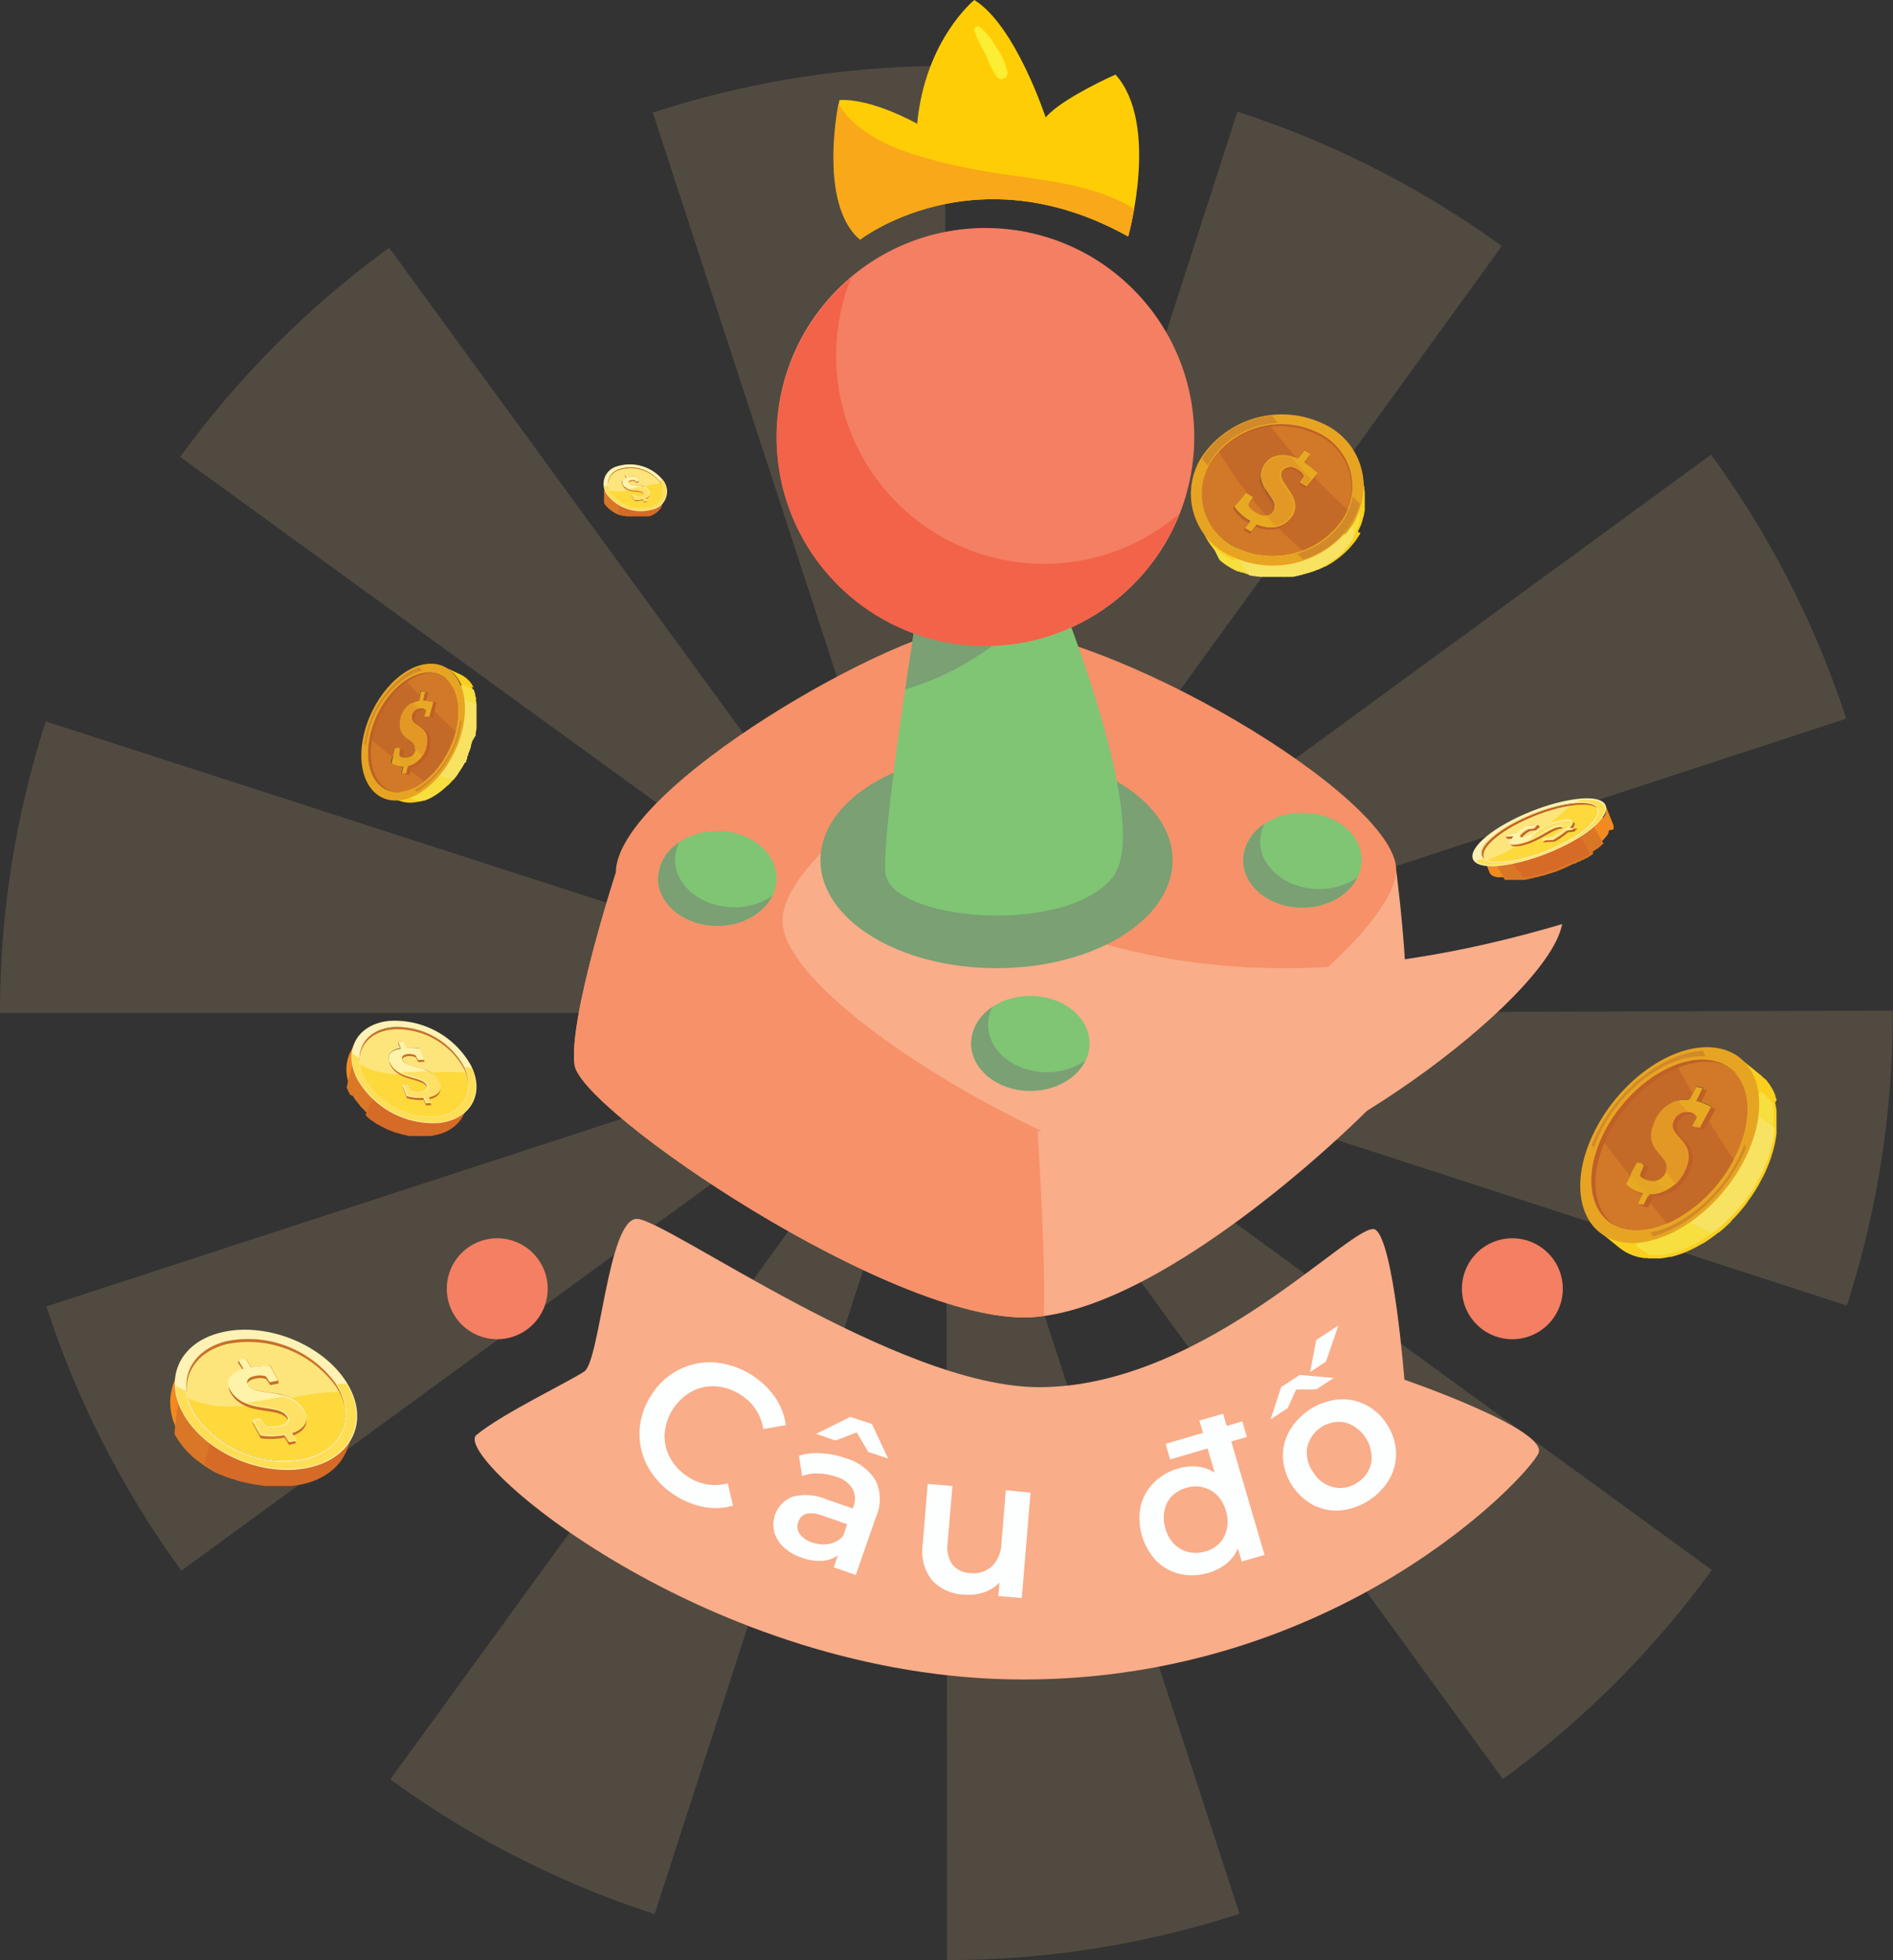 <svg xmlns="http://www.w3.org/2000/svg" viewBox="0 0 262.68 271.83"><rect x="0" y="0" width="262.68" height="271.83" fill="#333333" stroke="none"/><defs><style>.cls-1{opacity:0.15;}.cls-2{fill:#fccd8e;}.cls-3{fill:#f9ad89;}.cls-4{fill:#f69169;}.cls-5{fill:#7aa073;}.cls-6{fill:#7fc574;}.cls-7{fill:#f47f62;}.cls-8{fill:#f26349;}.cls-9{fill:#ffcd05;}.cls-10{fill:#f9a81a;}.cls-11{fill:#fcee32;}.cls-12{fill:#fdfefe;}.cls-13{fill:#856126;}.cls-14{fill:#facf1f;}.cls-15{fill:#f6df3e;}.cls-16{fill:#f8e262;}.cls-17{fill:#e8a922;}.cls-18{fill:#e39826;}.cls-19{fill:#d17928;}.cls-20{fill:#c46a28;}.cls-21{fill:#bf6027;}.cls-22{fill:#e7a423;}.cls-23{fill:#d18929;}.cls-24{fill:#f28a21;}.cls-25{fill:#da7727;}.cls-26{fill:#d66a27;}.cls-27{fill:#fee57b;}.cls-28{fill:#fed93c;}.cls-29{fill:#c86f29;}.cls-30{fill:#fff3a9;}.cls-31{fill:#fee164;}.cls-32{fill:#fff2b4;}.cls-33{fill:#fdde55;}.cls-34{fill:#e4a424;}</style></defs><title>Asset 48</title><g id="Layer_2" data-name="Layer 2"><g id="Layer_1-2" data-name="Layer 1"><g class="cls-1"><path class="cls-2" d="M131.41,271.83l-.07-131.25h0v0h0v0h.08l0,0,.12,0h-.05l106.05,77.15a131.21,131.21,0,0,1-29,29l-77.2-106L172,265.41A131.47,131.47,0,0,1,131.41,271.83Zm-.07-131.25v4.87a5.1,5.1,0,0,0,1.51-.26Zm.23.15,2.73,3.73a4.44,4.44,0,0,0,1-1ZM90.84,265.45a131,131,0,0,1-36.68-18.68l74.31-102.24a5.5,5.5,0,0,0,1.33.66ZM25.17,217.82A131.06,131.06,0,0,1,6.44,181.18L126.65,142a5.16,5.16,0,0,0,.66,1.33Zm231.1-36.76L131.53,140.57h.08L136,142a4.64,4.64,0,0,0,.25-1.44h0v0l126.39-.41v.35A131.18,131.18,0,0,1,256.27,181.06ZM0,140.93v-.44a131.3,131.3,0,0,1,6.36-40.44l123.79,40h.55L25,63.37A131.63,131.63,0,0,1,54,34.36l77.15,105.73h.08L90.59,15.62a131.34,131.34,0,0,1,40.54-6.47l.2,126.39a5,5,0,0,0-1.51.25l1.4,4.3h.12v0h.12l-.12.32h0v0h-5v.07H0Zm126.64-2a5.18,5.18,0,0,0-.24,1.14l3.68,0Zm1.74-2.46a4.65,4.65,0,0,0-1,1l3.5,2.55H131Zm7.91,4h-4.86l0,0,1.2-.39,3.63,0Zm-4.76-.07.46-.34h.57ZM136,139a5,5,0,0,0-.66-1.33L237.43,63.05a131.17,131.17,0,0,1,18.76,36.62Zm-1.83-2.49a5,5,0,0,0-1.33-.66L171.71,15.49A131.22,131.22,0,0,1,208.4,34.13Z"/></g><path class="cls-3" d="M144.18,192.38c-19.7,0-51.8-23.34-55.81-23.34s-5.11,19.7-7.29,21.16S69.77,196,66.12,199s32.1,33.92,75.87,33.92,70-28.08,71.49-31.37-18.6-10.21-18.6-10.21-1.46-19-4-20.79S167.52,192.38,144.18,192.38Z"/><path class="cls-3" d="M85.45,121.06s-6.6,20.25-5.72,26.63,44.24,35.88,63.17,35,47.54-28.62,50.84-33,0-29,0-29Z"/><path class="cls-4" d="M79.73,147.69c.88,6.38,44.24,35.88,63.17,35,.64,0,1.29-.1,1.94-.19.33-8.65-1.06-28.72-1.06-28.72L101.87,121l-16.42.07S78.85,141.31,79.73,147.69Z"/><path class="cls-4" d="M135.2,86.72c-10.13,0-49.75,22.45-49.75,34.34s42.7,35.88,57.45,35.88,50.84-26.2,50.84-36.32S153.69,86.72,135.2,86.72Z"/><path class="cls-3" d="M216.77,128.16c-13.56,4-27.5,6.49-41.59,6.07-20.05-.58-40.53-7.69-54.48-21.91-7,5.46-12.12,11.08-12.12,15.35,0,11.88,42.7,35.87,57.45,35.87C180.34,163.54,214.77,138.87,216.77,128.16Z"/><ellipse class="cls-5" cx="138.28" cy="119.3" rx="24.43" ry="14.97"/><path class="cls-6" d="M128.81,75.28s-6.6,39.17-5.94,45.78,24.87,8.8,31.48.66-11.23-48.65-11.23-48.65Z"/><path class="cls-5" d="M128.81,75.28s-1.64,9.74-3.2,20.33A38.86,38.86,0,0,0,137.1,90,30.33,30.33,0,0,0,146,79.93c-1.65-4.14-2.84-6.86-2.84-6.86Z"/><circle class="cls-7" cx="136.74" cy="60.6" r="28.98" transform="translate(-2.8 114.44) rotate(-45)"/><path class="cls-8" d="M145,78.2a28.88,28.88,0,0,1-26.9-39.64,28.91,28.91,0,1,0,45.51,32.7A28.67,28.67,0,0,1,145,78.2Z"/><path class="cls-6" d="M151.19,144.7c0,3.64-3.68,6.59-8.22,6.59s-8.21-2.95-8.21-6.59,3.68-6.58,8.21-6.58S151.19,141.06,151.19,144.7Z"/><path class="cls-5" d="M145.32,148.7c-4.54,0-8.22-2.95-8.22-6.59a5.47,5.47,0,0,1,.59-2.42,6.13,6.13,0,0,0-2.93,5c0,3.64,3.68,6.59,8.21,6.59,3.47,0,6.42-1.73,7.63-4.17A9.41,9.41,0,0,1,145.32,148.7Z"/><path class="cls-6" d="M188.94,119.3c0,3.63-3.68,6.58-8.21,6.58s-8.22-2.95-8.22-6.58,3.68-6.59,8.22-6.59S188.94,115.66,188.94,119.3Z"/><path class="cls-5" d="M183.07,123.3c-4.53,0-8.21-3-8.21-6.59a5.44,5.44,0,0,1,.59-2.42,6.12,6.12,0,0,0-2.94,5c0,3.63,3.68,6.58,8.22,6.58,3.46,0,6.42-1.73,7.62-4.16A9.41,9.41,0,0,1,183.07,123.3Z"/><path class="cls-6" d="M107.76,121.83c0,3.63-3.68,6.58-8.22,6.58s-8.22-3-8.22-6.58,3.68-6.59,8.22-6.59S107.76,118.19,107.76,121.83Z"/><path class="cls-5" d="M101.89,125.83c-4.54,0-8.22-3-8.22-6.59a5.44,5.44,0,0,1,.59-2.42,6.14,6.14,0,0,0-2.94,5c0,3.63,3.68,6.58,8.22,6.58,3.47,0,6.42-1.73,7.63-4.16A9.43,9.43,0,0,1,101.89,125.83Z"/><path class="cls-9" d="M119.35,33.24s15.85-12.33,37.2-.44c0,0,4.4-15.63-1.76-22.46,0,0-7.49,3.31-9.69,5.95,0,0-4.18-12.77-9.9-16.29,0,0-6.83,5.5-7.93,17.17,0,0-6.16-3.52-10.78-3.3C116.49,13.87,113.41,28.17,119.35,33.24Z"/><path class="cls-10" d="M156.55,32.8s.43-1.53.83-3.83a22.34,22.34,0,0,0-4-1.94c-4.6-1.72-9.56-2.18-14.42-2.92a79.71,79.71,0,0,1-12.21-2.71c-4.06-1.29-8.31-3.47-10.41-7-.49,2.65-2.29,14.34,3,18.82C119.35,33.24,135.2,20.91,156.55,32.8Z"/><path class="cls-11" d="M138.24,6.6a9,9,0,0,0-2.31-2.88.5.5,0,0,0-.73.56,17.08,17.08,0,0,0,1.55,3.19,14.07,14.07,0,0,0,1.61,3.25.85.85,0,0,0,1.45-.6A8.23,8.23,0,0,0,138.24,6.6Z"/><path class="cls-12" d="M89.89,203.4a9.45,9.45,0,0,1-1.14-5,9.85,9.85,0,0,1,1.68-5,9.66,9.66,0,0,1,3.91-3.51,9.54,9.54,0,0,1,5-.93,11.54,11.54,0,0,1,8.25,4.88,8.76,8.76,0,0,1,1.45,3.81l-3.12.54a6.76,6.76,0,0,0-3.06-4.7,7.23,7.23,0,0,0-3.44-1.22,6.19,6.19,0,0,0-3.36.67,7.35,7.35,0,0,0-3.83,5.83,6.3,6.3,0,0,0,.72,3.35,7.2,7.2,0,0,0,2.49,2.67,6.71,6.71,0,0,0,5.55.92l.72,3.1a8.77,8.77,0,0,1-4.08.18,11.22,11.22,0,0,1-4.07-1.68A11,11,0,0,1,89.89,203.4Z"/><path class="cls-12" d="M121.5,205.31a6,6,0,0,1,.08,5l-2.83,8.12-3.06-1.07.59-1.68a4,4,0,0,1-2.18.79,7,7,0,0,1-2.83-.44,6.77,6.77,0,0,1-2.54-1.48,4.37,4.37,0,0,1-1.29-2.11,4.15,4.15,0,0,1,2.54-4.87,7.3,7.3,0,0,1,4.76.39l3.59,1.24.07-.2a3,3,0,0,0-.1-2.54,3.92,3.92,0,0,0-2.31-1.67,7.9,7.9,0,0,0-2.42-.44,6,6,0,0,0-2.26.35l-.45-2.8a8.16,8.16,0,0,1,3.06-.36,12.52,12.52,0,0,1,3.4.68A7.18,7.18,0,0,1,121.5,205.31Zm-6.37,8.78A3.21,3.21,0,0,0,117,213l.56-1.61-3.35-1.17q-2.81-1-3.44.87a1.74,1.74,0,0,0,.21,1.65,3.39,3.39,0,0,0,1.76,1.19A4.42,4.42,0,0,0,115.13,214.09Zm5.36-12.72-1.61-2.72-2.95,1.13-2.68-.93L118,196.5l3,1,2.24,4.77Z"/><path class="cls-12" d="M143,207l-1.21,14.62-3.26-.27.16-1.86a5.57,5.57,0,0,1-2.18,1.35,6.57,6.57,0,0,1-2.7.31,6.35,6.35,0,0,1-4.48-2,6.45,6.45,0,0,1-1.29-5l.69-8.35,3.43.28-.66,7.89a4.27,4.27,0,0,0,.65,3,3.3,3.3,0,0,0,2.45,1.19,3.83,3.83,0,0,0,3-.9,4.57,4.57,0,0,0,1.36-3.18l.61-7.4Z"/><path class="cls-12" d="M169.73,196.07l5.74,19.57-3.16.92-.54-1.81a5.38,5.38,0,0,1-1.57,2.09,7,7,0,0,1-2.5,1.28,7.72,7.72,0,0,1-3.92.17,6.75,6.75,0,0,1-3.29-1.79,8.6,8.6,0,0,1-2.22-7.56,6.77,6.77,0,0,1,1.8-3.27,7.67,7.67,0,0,1,3.39-2,6.85,6.85,0,0,1,2.7-.28,5.36,5.36,0,0,1,2.39.84L166.43,197ZM169.24,214a4,4,0,0,0,1-2,4.92,4.92,0,0,0-.13-2.48,5,5,0,0,0-1.23-2.16,4.06,4.06,0,0,0-2-1.1,4.37,4.37,0,0,0-2.29.09,4.47,4.47,0,0,0-2,1.16,4,4,0,0,0-1,2,4.92,4.92,0,0,0,.13,2.48,5,5,0,0,0,1.23,2.16,4.14,4.14,0,0,0,2,1.1,4.47,4.47,0,0,0,2.29-.09A4.4,4.4,0,0,0,169.24,214Zm-7.5-13.76,10.65-3.12.63,2.16-10.65,3.12Z"/><path class="cls-12" d="M182.68,192.67l-2.83.05-1.17,2.57-2.38,1.57,1.48-4.49,2.57-1.69,4.72.42Zm3.41,16.79a7,7,0,0,1-3.8-.71,8,8,0,0,1-4.26-6.48,7,7,0,0,1,.86-3.76,8.9,8.9,0,0,1,6.73-4.42,7,7,0,0,1,3.79.69,7.41,7.41,0,0,1,3,2.69,7.5,7.5,0,0,1,1.3,3.8,7,7,0,0,1-.86,3.77,8.92,8.92,0,0,1-6.73,4.42Zm4.19-6.63a5.08,5.08,0,0,0-3.65-5.56,4.52,4.52,0,0,0-5.23,3.43,4.58,4.58,0,0,0,.81,3.45,4.53,4.53,0,0,0,2.85,2.11,4.12,4.12,0,0,0,3.3-.66A4.22,4.22,0,0,0,190.28,202.83Zm-7.63-17,3.07-2-1.72,5-2.2,1.45Z"/><path class="cls-7" d="M216.86,178.73a7,7,0,1,1-7.05-7A7,7,0,0,1,216.86,178.73Z"/><path class="cls-7" d="M76,178.73a7,7,0,1,1-7-7A7,7,0,0,1,76,178.73Z"/><path class="cls-13" d="M171.61,72.1a5.39,5.39,0,0,0,1.1,1.18l.37,1.75.9.51.76-1,.34.12.11,0,.23.08.13,0,.2,0,.15,0,.19,0,.15,0,.19,0h.65l.15,0,.16,0h0l.08,0,.22,0,.11,0,.15,0h0l.07,0,.2-.09.07,0,0,0,.2-.12h0l.17-.11,0,0,.09-.06.15-.13.08-.07,0,0,.11-.12.06-.07a2.56,2.56,0,0,0,.2-.26,1.14,1.14,0,0,0,.15-.23l0,0h0a.31.31,0,0,1,.05-.1l0-.05c.05-.1.09-.2.13-.3l0,0,0-.09s0,0,0-.06,0-.06,0-.09l0-.05s0-.06,0-.09v-.06s0,0,0-.08V72.2a.22.22,0,0,0,0-.08v0h0a.86.86,0,0,0,0-.16h0c0-.05,0-.09,0-.14v0s0-.08,0-.11v0l0-.14h0l-.37-1.79h0a1.68,1.68,0,0,0-.07-.24.24.24,0,0,0,0-.08l-.06-.16,0-.08c0-.06-.05-.11-.07-.17l0-.06-.11-.23,0,0-.11-.19,0-.07-.1-.15,0-.07-.11-.16,0,0c-.05-.07-.09-.14-.14-.2l-.06-.08-.11-.17-.1-.14-.05-.07-.09-.13s0,0,0,0l.12-.14,0,0,.13-.1h0l.11-.06,0,0,.1,0h0l.17-.05h.59l.08,0h.06l.09,0,.06,0,.09,0h0l.14.07.13.07,0,0,.38,1.79h0l1,.59,1.59-1.89h0l-.08-.38-.3-1.41h0l-.79-.66.15-.19h0L181.9,63l-.89-.51-.9,1.17-.34-.15-.12,0-.23-.08-.13,0-.21-.06-.14,0-.19-.05-.15,0-.19,0-.15,0h-.64l-.17,0h-.07l-.1,0-.1,0-.2.06-.07,0h0a1,1,0,0,0-.22.09l-.06,0-.1,0-.1.06,0,0-.19.13,0,0-.06.05-.15.13-.07.06s0,0-.05.05l-.09.1a.46.46,0,0,0-.07.07l-.18.23-.1.14,0,.05a.35.35,0,0,1-.05.08h0l-.09.15,0,0a.61.61,0,0,0-.05.12l0,0,0,.1,0,0s0,.07,0,.11v0a.83.83,0,0,0,0,.15h0v0l0,.13v.06s0,.06,0,.09v.06a.28.28,0,0,0,0,.09h0v0a.45.45,0,0,0,0,.11v.22s0,.07,0,.11v.05l0,.15.06.28.32,1.51a7.83,7.83,0,0,0,1.34,2.5l0,0h0a.41.41,0,0,1-.07.11.39.39,0,0,1-.08.1l0,0s0,0-.05.05l-.11.09,0,0-.13.07,0,0-.1,0,0,0-.18,0h0l-.13,0h-.48l-.09,0-.06,0-.08,0h-.06l-.09,0-.05,0-.13-.06h0l-.18-.1-.06,0-.11-.07-.06,0-.09-.06,0,0,.05-.06v0l0-.06h0l0-.07h0L173.88,69l-1-.59-1.67,2h0Zm8.87-6.69.62-.8.19.93.08.38h0c.26.16.51.34.76.53l.05,0-.85,1-.15-.09L180.89,66h0a1.3,1.3,0,0,0-.48-.67l.07,0Zm-5.21,2.09v-.06a.13.13,0,0,0,0-.06l0-.13v0a.83.83,0,0,0,0-.15l0,0a.3.3,0,0,1,0-.1l0-.06a.42.42,0,0,1,0-.1l0,0,.06-.12,0,0a1.09,1.09,0,0,1,.08-.15l.06-.09,0,0,.09-.14a2.11,2.11,0,0,1,.19-.23l.06-.07.14-.15.07-.06.16-.13.06,0,.22-.15,0,0,.19-.1.06,0,.25-.1.07,0,.19,0,.11,0,.16,0,.17,0h.44l-.07,0h0l-.11.07h0l-.12.1,0,0h0a.76.76,0,0,0-.11.14l-.06.09h0s0,0,0,0l0,.06a.06.06,0,0,0,0,0,.14.14,0,0,0,0,.06.06.06,0,0,0,0,0s0,0,0,.06v0s0,0,0,.06h0v.15a.51.51,0,0,0,0,.13h0l.37,1.79h0a1.21,1.21,0,0,0,.05.18l0,0,.05.12,0,.07.06.12,0,.07,0,0,.06.1,0,0,.12.18,0,.05.1.15.05.07.09.14.13.18.05.07a2.43,2.43,0,0,0,.14.2l0,0c0,.06.07.11.1.16l.05.07.09.15,0,.07c0,.07.07.13.1.19l0,0a.56.56,0,0,1,.05.08.13.13,0,0,0,0,.06v.06s0,.06,0,.08,0,0,0,.06l0,.09a.14.14,0,0,1,0,.06l0,.09,0,.05a1.94,1.94,0,0,1-.13.3.08.08,0,0,0,0,0l-.06.1,0,0-.15.23c-.07.09-.13.18-.2.26l-.07.07-.15.16-.08.07-.15.13-.08.06-.22.15h0l-.24.14-.08,0-.19.09-.08,0-.19.06-.1,0-.23,0H177l-.17,0-.15,0h-.18l.13-.08h0l0,0,.1-.09h0l0,0,0,0,.08-.1.07-.11h0l.06-.11s0,0,0,0l0-.08a.06.06,0,0,1,0,0s0,0,0-.07a.11.11,0,0,0,0,0s0-.05,0-.07h0V72a.77.77,0,0,0,0-.15h0L177,71.5l-.29-1.41a10.72,10.72,0,0,0-1.31-2.29Zm-2,2.7.35,1.67h0a.09.09,0,0,0,0,0l0,0v0l0,0,0,0,0,0,0,0,0,0,0,0,0,0,0,0s0,0,0,0l0,0,.17.16,0,0,.07.06,0,0,.08,0,.05,0,.08,0,.06,0,.09.06.06,0h0a1.75,1.75,0,0,1-.32-.12l-.65.85-.28-1.33a8.43,8.43,0,0,1-1.22-.88Z"/><path class="cls-14" d="M188.51,73.55l.05-.09c.07-.14.13-.27.19-.41l0,0c.06-.14.12-.27.17-.4l0-.06a3.52,3.52,0,0,0,.15-.42l0-.09c.05-.14.09-.28.13-.42v0l.1-.4v-.07c0-.14.06-.28.08-.42l0-.09c0-.14,0-.28,0-.43v0l0-.4v-.12c0-.12,0-.25,0-.37v-.09c0-.14,0-.28,0-.43v0l0-.4v-.08c0-.14,0-.27-.06-.41V67.7c0-.14,0-.28-.08-.42L189,65.49c0,.14.05.28.08.42V66c0,.14,0,.27,0,.41s0,0,0,.08l0,.4v0c0,.14,0,.29,0,.43v.09c0,.14,0,.27,0,.41v.07a2.73,2.73,0,0,1,0,.41v0l-.06.43v.09c0,.14,0,.28-.08.42l0,.07c0,.13-.06.27-.1.4v0c0,.14-.08.28-.13.42l0,.09-.15.42,0,.06c-.05.13-.1.26-.16.39l0,.06c-.07.13-.13.27-.2.41l0,.08c-.07.14-.14.28-.22.41l0,.06a3.79,3.79,0,0,1-.2.34l-.08.13-.27.41-.33.43-.11.14-.23.28-.14.16s0,0-.05,0,.13-.19.19-.28l.07-.11a1,1,0,0,0,.08-.14,1.4,1.4,0,0,0,.1-.16l0,0c.07-.12.13-.24.19-.36l0-.07.17-.36,0,0c0-.11.1-.23.14-.34l0-.06c0-.12.09-.24.13-.36l0-.08c0-.12.07-.24.11-.37v0c0-.12.06-.23.08-.35l0-.06c0-.12,0-.25.07-.37v-.07c0-.13,0-.25.05-.38v0l0-.35v-.2c0-.12,0-.23,0-.35V69c0-.11,0-.21,0-.31s0-.12,0-.17l0-.32s0-.1,0-.15-.05-.31-.08-.46h0l-.38-1.79c0-.16-.07-.32-.11-.47s0-.1,0-.16-.06-.2-.1-.31l-.06-.18-.11-.27c0-.07,0-.13-.08-.19L186.9,64l0-.09a.8.8,0,0,1-.08-.16.41.41,0,0,1-.05-.09l-.21-.36,0-.06a2.9,2.9,0,0,0-.19-.29.86.86,0,0,0-.07-.1l-.21-.29,0-.05-.27-.33-.08-.09-.23-.24-.08-.09-.31-.3,0,0-.3-.26-.1-.08a3.15,3.15,0,0,0-.29-.22l-.07-.06-.38-.26-.09-.06-.31-.19-.12-.06-.41-.23-.44-.21-.15-.06-.3-.13-.18-.07-.28-.1-.19-.06-.27-.09-.19,0-.28-.07-.19-.05-.28-.06-.2,0-.29,0-.18,0-.32,0-.16,0-.44,0h-1.48l-.2,0-.29,0-.2,0-.28,0-.2,0h-.11l-.15,0-.24,0-.25.06-.24,0-.24.07-.24.06-.24.08-.24.07-.08,0-.2.07-.15.06-.36.14-.07,0-.43.19-.12.06-.24.11-.06,0-.14.08-.27.15-.15.08-.27.17-.12.08-.36.24,0,0h0l-.37.28-.12.1-.25.2-.14.12-.21.2-.14.14-.12.11-.09.09-.13.13-.19.22-.12.14-.21.24-.09.12c-.1.13-.2.25-.29.38a3.28,3.28,0,0,0-.2.31.61.61,0,0,0-.07.1l-.12.19v0l0,0c-.05.08-.09.16-.13.24l-.06.09a2.12,2.12,0,0,1-.11.21.36.36,0,0,1,0,.09l-.14.29v0c0,.09-.07.18-.11.28l0,.09-.08.21,0,.09-.09.27v0l-.09.3s0,.06,0,.09a1.42,1.42,0,0,0,0,.22l0,.09c0,.08,0,.16,0,.24s0,.05,0,.07,0,.2,0,.3a.17.17,0,0,0,0,.07l0,.23s0,.07,0,.1,0,.15,0,.22v.17c0,.13,0,.26,0,.4v.15c0,.13,0,.26,0,.39s0,.06,0,.09,0,.25,0,.37,0,.08,0,.12,0,.3.08.45h0l.31,1.5.06.29h0a8.44,8.44,0,0,0,4,5.45h0l-.5-.24a10.77,10.77,0,0,1-2.81-2,9.31,9.31,0,0,1-.73-.82,8.77,8.77,0,0,1-.61-.89,9,9,0,0,1-1.17-2.92h0l.37,1.79a9.83,9.83,0,0,0,5.33,6.68l.5.24.17.07.34.15.21.07.31.12.22.07.31.1.23.06.31.08.23.06.31.06.23,0,.33,0,.21,0,.36,0,.19,0,.5,0h0l.55,0h.77l.33,0,.23,0a1.84,1.84,0,0,0,.33,0l.23,0,.32,0,.23,0,.13,0,.17,0,.27-.06.29-.06.27-.07.28-.07.27-.08.28-.08.27-.09.1,0,.22-.08.17-.07.41-.16.09,0,.49-.22.14-.07.27-.13.07,0,.16-.09a3.07,3.07,0,0,0,.31-.17l.17-.1.31-.19.14-.09.4-.28,0,0h0l.43-.33.13-.1.29-.24.16-.14.25-.22.16-.16.13-.12.1-.11.15-.15.23-.25c0-.05.09-.1.13-.16l.24-.28.11-.14c.11-.14.22-.28.32-.43l.28-.41s.05-.08.07-.13l.1-.15.11-.19,0-.06C188.37,73.82,188.44,73.68,188.51,73.55ZM167.19,71v0a.28.28,0,0,1,0-.09c0-.15,0-.3,0-.45v-.09c0-.14,0-.27,0-.4v-.09a.19.19,0,0,0,0-.08,1.64,1.64,0,0,1,0-.22.34.34,0,0,1,0-.1,2,2,0,0,1,0-.23.17.17,0,0,0,0-.07c0-.1,0-.2.05-.3s0,0,0-.07,0-.16.05-.23a.44.44,0,0,0,0-.1l.06-.22a.29.29,0,0,1,0-.09c0-.1.05-.2.08-.3l0,0a2,2,0,0,1,.08-.26,1,1,0,0,1,0-.1,1.8,1.8,0,0,1,.08-.21l0-.09.12-.28v0c0-.1.09-.19.14-.29l0-.09.11-.21.05-.09.13-.23,0-.06a2.39,2.39,0,0,1,.13-.21l.06-.1.21-.31.28-.38.1-.12.2-.24.12-.14.2-.22.13-.13.2-.2.14-.14.22-.19.14-.12a2.52,2.52,0,0,1,.25-.21l.11-.1.38-.28,0,0,.35-.24.13-.08.27-.17.14-.08.27-.15.15-.08.3-.15.12-.06.42-.19.08,0,.36-.15.15,0,.28-.11.23-.07.25-.08L175,61l.25-.07.24-.05.25-.06.24-.05.26,0,.2,0,.28,0,.2,0,.28,0,.2,0h1.48l.45,0,.16,0,.31,0,.19,0,.29,0,.2,0,.27.06.2.05.27.07.2.06.27.08.19.06.28.1.18.07.3.13.14.06.44.21.42.23.11.06.32.2.09,0,.37.26.08.06.29.22.1.08.29.26,0,0,.32.31.08.08.23.25.07.08c.09.11.19.22.27.33a.1.1,0,0,1,0,0,3.15,3.15,0,0,1,.22.29.61.61,0,0,0,.07.1l.19.29a.21.21,0,0,0,0,.06c.07.12.14.24.2.36a.31.31,0,0,1,.05.1c0,.08.09.16.13.24l.12.26a1.54,1.54,0,0,0,.08.19c0,.09.07.18.1.28a.87.87,0,0,1,.07.17.14.14,0,0,0,0,.06h0c0,.06,0,.12,0,.18s0,.2,0,.3a1,1,0,0,1,0,.17c0,.12,0,.23,0,.35v.2c0,.12,0,.24,0,.35v0c0,.13,0,.25-.05.37v.08c0,.12,0,.25-.07.37v.06l-.09.35v0c0,.12-.07.25-.11.37l0,.08-.13.36,0,.06c0,.11-.09.23-.14.34l0,0c-.05.12-.11.24-.17.36l0,.07c-.06.12-.12.24-.19.36l0,.05-.18.3-.07.11a2.71,2.71,0,0,1-.24.35c-.09.13-.18.26-.28.38l-.1.12a2.43,2.43,0,0,1-.2.25l-.12.14-.2.21-.13.14-.2.2-.14.13a2.09,2.09,0,0,1-.22.2l-.13.12-.26.21-.11.09-.38.29,0,0-.35.24-.13.08-.27.16-.14.09-.27.15-.14.08-.3.15-.12.06-.43.19-.08,0-.35.14-.16.06-.28.1-.23.08-.24.07-.24.07-.25.06-.23.06-.25,0-.24,0-.26,0-.21,0-.27,0-.21,0-.28,0h-.2l-.29,0h-.67l-.48,0h-.05l-.43,0-.16,0L175,77l-.19,0-.29,0-.19,0-.28-.06-.2,0-.27-.07-.2-.06-.27-.08-.19-.07-.27-.1-.18-.07-.3-.12-.15-.07a4.39,4.39,0,0,1-.44-.21A8.67,8.67,0,0,1,167.19,71Z"/><path class="cls-15" d="M188.69,70.91l-.15.36,0,0-.19.42,0,.08c-.07.15-.15.29-.22.42l0,.06-.21.34-.08.13c-.1.15-.19.29-.28.41s-.21.29-.33.45l-.07.08,0,.05-.24.29-.12.14-.07.07-.23-.19.18-.27.1-.16a.35.35,0,0,0,.05-.08,1,1,0,0,0,.08-.14l.05-.07L187,73l0-.07c.06-.12.12-.23.17-.35l0,0a3.45,3.45,0,0,0,.14-.34l0-.05c.05-.12.09-.24.13-.36l0-.07c0-.13.08-.25.11-.37v0l.09-.34v-.06c0-.12.05-.24.07-.36v-.08c0-.12,0-.24,0-.36v0l0-.35v-.6c0-.13-.11-.26-.17-.39h0v.07c0,.13-.05.25-.07.38l0,.06c0,.12-.05.24-.08.36v0l-.12.38,0,.07c0,.13-.09.25-.13.37l0,.06a3.65,3.65,0,0,1-.14.35l0,.05c-.06.12-.11.24-.17.37l0,.07c-.06.12-.13.24-.2.36l0,0-.18.31-.07.11-.24.36-.29.39-.1.12c-.07.08-.13.17-.21.25l-.09.11,0,0-.2.22-.13.13-.2.21-.15.13a2.09,2.09,0,0,1-.22.2l0,0-.1.09-.26.21-.12.09-.38.29,0,0-.36.24-.13.08-.27.17-.15.09-.27.15-.14.08L182,76l-.12.06-.43.2-.08,0-.36.15-.15.05-.29.1-.23.08-.25.08-.24.06-.25.07-.24.06-.25.05-.24,0-.27,0-.2,0-.29,0-.2,0-.29,0h-.2l-.3,0h-.67l-.49,0h-.05l-.44,0-.09,0h-.07l-.32,0-.13,0h-.06l-.29,0-.17,0h0L174,77l-.2,0-.28-.07-.2-.06-.27-.08h0l-.16-.06-.28-.1,0,0-.13,0-.3-.12-.06,0-.09,0-.45-.21a9,9,0,0,1-4-3.82,8.35,8.35,0,0,0,3.82,5l-.15.26h0l-.51-.25a11.26,11.26,0,0,1-2.42-1.66c.3.62.6,1.24.92,1.85a10.31,10.31,0,0,0,2,1.33l.5.24.1,0,.07,0,.34.15.13,0,.07,0,.31.12.19.06h0l.3.09.23.07.3.08.23,0,.31.07h0l.19,0,.33.05h.07l.14,0,.36,0h.18l.5,0h0l.54,0h.76l.33,0H178a1.73,1.73,0,0,0,.32,0l.23,0,.31,0,.23,0h.13l.09,0h.08l.27-.06.28-.06.27-.06.28-.08.27-.07.28-.09.26-.08.1,0,.15-.06.07,0,.17-.07.4-.16.09,0,.49-.22.19-.09.21-.11.07,0,.12-.06,0,0,.31-.17.16-.1.31-.19,0,0,.1-.07.4-.27,0,0,.42-.31.07-.06.06,0,.28-.23.11-.1.05,0,.25-.22.13-.14.08-.07.07-.07.06-.06,0,0,.15-.16.22-.24,0,0,.12-.14.23-.27,0-.06.07-.08c.12-.15.22-.29.32-.43l.27-.4.12-.19a.41.41,0,0,1,.05-.09c0-.05.07-.1.1-.16l0-.08c.08-.13.15-.26.22-.4l0-.09a3.52,3.52,0,0,0,.19-.4l0,0,.16-.39,0-.07.15-.41,0-.08.06-.2Z"/><path class="cls-16" d="M187.61,73l-.16.23c-.1.15-.21.29-.33.45l-.07.08,0,.05-.24.29-.12.14-.07.07-.23-.19.18-.27.1-.16a.35.35,0,0,0,.05-.08,1,1,0,0,0,.08-.14l.05-.07L187,73l0-.07c.06-.12.12-.23.17-.35l0,0,.09-.23c-.14-.31-.28-.62-.43-.93-.06.11-.12.23-.19.34l0,0-.18.31-.07.11-.24.36-.29.39-.1.12c-.07.08-.13.17-.21.25l-.09.11,0,0-.2.22-.13.13-.2.21-.15.13a2.09,2.09,0,0,1-.22.2l0,0-.1.09-.26.21-.12.09-.38.29,0,0-.36.24-.13.08-.27.17-.15.09-.27.15-.14.08L182,76l-.12.06-.43.2-.08,0-.36.15-.15.05-.29.1-.23.08-.25.08-.24.06-.25.07-.24.06-.25.05-.24,0-.27,0-.2,0-.29,0-.2,0-.29,0h-.2l-.3,0h-.67l-.49,0h-.05l-.44,0-.09,0h-.07l-.32,0-.13,0h-.06l-.29,0-.17,0h0L174,77l-.2,0-.28-.07-.2-.06-.27-.08h0l-.16-.06-.28-.1,0,0-.13,0-.3-.12-.06,0-.09,0-.45-.21c-.23-.12-.45-.24-.67-.38q1.14,2,2.46,3.89l.17,0,.3.08.23,0,.31.07h0l.19,0,.33.05h.07l.14,0,.36,0h.18l.5,0h0l.54,0h.76l.33,0H178a1.73,1.73,0,0,0,.32,0l.23,0,.31,0,.23,0h.13l.09,0h.08l.27-.06.28-.06.27-.06.28-.08.27-.07.28-.09.26-.08.1,0,.15-.06.07,0,.17-.07.4-.16.09,0,.49-.22.19-.09.21-.11.07,0,.12-.06,0,0,.31-.17.16-.1.31-.19,0,0,.1-.07.4-.27,0,0,.42-.31.07-.06.06,0,.28-.23.11-.1.05,0,.25-.22.13-.14.08-.07.07-.07.06-.06,0,0,.15-.16.22-.24,0,0,.12-.14.23-.27,0-.06.07-.08c.12-.15.22-.29.32-.43l.27-.4.12-.19a.41.41,0,0,1,.05-.09.56.56,0,0,0,0-.08C187.92,73.68,187.77,73.31,187.61,73Z"/><path class="cls-17" d="M181,62.45l.89.51-.9,1.16a18.36,18.36,0,0,1,1.92,1.48l-1.59,1.88-1-.58.5-.7a1.44,1.44,0,0,0,.07-.16c-.12-.38-.41-.69-1-1a1.44,1.44,0,0,0-1.9.26c-1.1,1.55,3.29,3.57,1.24,6.47-1.09,1.54-3,1.74-4.81,1l-.76,1-.91-.52.74-1a6.83,6.83,0,0,1-2.21-2l1.67-2,1,.59s-.31.44-.39.58a2.35,2.35,0,0,0-.28.55,3,3,0,0,0,1.42,1.18,1.45,1.45,0,0,0,1.93-.26c1.22-1.72-3.24-3.61-1.09-6.65,1-1.46,2.87-1.58,4.64-.73Z"/><path class="cls-18" d="M179.3,63.46a4.5,4.5,0,0,0-1.32-.22,2.81,2.81,0,0,0-2.39,1.2c-1.16,1.65-.28,2.94.5,4.09.6.89,1.18,1.74.59,2.56a1.23,1.23,0,0,1-.82.53c.34.45.68.89,1,1.33l0,0a3.07,3.07,0,0,0,2.14-1.31c1.13-1.59.22-2.9-.59-4-.6-.87-1.17-1.68-.65-2.42a1.34,1.34,0,0,1,1.13-.55,2.05,2.05,0,0,1,1,.25A2,2,0,0,1,181,66V66l0,.09a.5.5,0,0,1-.08.15l-.4.57.76.44.68-.8A26.52,26.52,0,0,1,179.3,63.46Z"/><path class="cls-19" d="M182.89,60A8.26,8.26,0,0,1,186,72.44a11.69,11.69,0,0,1-14.45,3.5,8.26,8.26,0,0,1-3.16-12.47A11.71,11.71,0,0,1,182.89,60Zm-8.52,12.78c1.78.74,3.72.54,4.81-1,2-2.9-2.34-4.92-1.24-6.47a1.44,1.44,0,0,1,1.9-.26c.64.33.93.64,1,1a1.44,1.44,0,0,1-.07.16l-.5.7,1,.58,1.59-1.88A18.36,18.36,0,0,0,181,64.12l.9-1.16-.89-.51-.9,1.17c-1.77-.85-3.61-.73-4.64.73-2.15,3,2.31,4.93,1.09,6.65a1.45,1.45,0,0,1-1.93.26,3,3,0,0,1-1.42-1.18,2.35,2.35,0,0,1,.28-.55c.08-.14.37-.56.39-.58l-1-.59-1.67,2a6.83,6.83,0,0,0,2.21,2l-.74,1,.91.52.76-1"/><path class="cls-20" d="M175.47,64.35c1-1.43,2.8-1.57,4.53-.78q-2-2.26-3.86-4.65a11.6,11.6,0,0,0-7,3.7,49.38,49.38,0,0,0,4,5.85l.79.48s-.1.13-.19.27c.64.77,1.3,1.54,2,2.28a1.16,1.16,0,0,0,.89-.5C177.78,69.28,173.32,67.39,175.47,64.35Z"/><path class="cls-20" d="M182.41,66.2l-1.08,1.28-1-.58.5-.7a1.44,1.44,0,0,0,.07-.16c-.12-.38-.41-.69-1-1a1.44,1.44,0,0,0-1.9.26c-1.1,1.55,3.29,3.57,1.24,6.47a3.24,3.24,0,0,1-2,1.32q1.72,1.74,3.58,3.32a11,11,0,0,0,5.3-4,9,9,0,0,0,1-1.67C185.42,69.29,183.9,67.77,182.41,66.2Z"/><path class="cls-21" d="M173.46,74.05l.76-1c1.78.73,3.72.53,4.81-1a3.65,3.65,0,0,0,.34-.6c-.06.1-.12.2-.19.3-1.09,1.54-3,1.74-4.81,1l-.76,1-.85-.48-.21.27Z"/><path class="cls-21" d="M168.28,63.77a11.7,11.7,0,0,1,14.45-3.5,8.21,8.21,0,0,1,4,11.07A8.22,8.22,0,0,0,182.89,60a11.71,11.71,0,0,0-14.46,3.5,10.62,10.62,0,0,0-.82,1.4A11.55,11.55,0,0,1,168.28,63.77Z"/><path class="cls-21" d="M173.3,69.88l0,0c.08-.14.37-.56.39-.58l0,0a3,3,0,0,0-.2.31A1.23,1.23,0,0,0,173.3,69.88Z"/><path class="cls-21" d="M180.37,66.92l-.2.28,1,.59,1.59-1.89-.06-.05-1.38,1.63Z"/><path class="cls-21" d="M180.73,66.32l.09-.12a1.44,1.44,0,0,0,.07-.16c-.12-.38-.41-.69-1-1a1.44,1.44,0,0,0-1.9.26.71.71,0,0,0-.14.29,1.44,1.44,0,0,1,1.89-.25A1.81,1.81,0,0,1,180.73,66.32Z"/><path class="cls-21" d="M173.24,72.53l.2-.26a7,7,0,0,1-2.16-1.89l-.2.23A6.59,6.59,0,0,0,173.24,72.53Z"/><path class="cls-21" d="M181.69,63.22l-.69.9.05,0,.7-.9Z"/><path class="cls-21" d="M176.57,71c1.09-1.58-2.63-3.33-1.47-6C173.6,67.65,177.08,69.41,176.57,71Z"/><path class="cls-22" d="M183.71,58.81a9.47,9.47,0,0,1,3.62,14.29,13.43,13.43,0,0,1-16.56,4,9.47,9.47,0,0,1-3.62-14.29A13.42,13.42,0,0,1,183.71,58.81ZM171.59,75.94A11.69,11.69,0,0,0,186,72.44,8.26,8.26,0,0,0,182.89,60a11.71,11.71,0,0,0-14.46,3.5,8.26,8.26,0,0,0,3.16,12.47"/><path class="cls-23" d="M180.88,77.59A12.63,12.63,0,0,0,187.2,73a10.35,10.35,0,0,0,1.52-3.14c-.34-.33-.67-.66-1-1a9,9,0,0,1-1.55,3.66A11.39,11.39,0,0,1,180,76.8C180.26,77.07,180.57,77.33,180.88,77.59Z"/><path class="cls-23" d="M167.59,64.58a10.58,10.58,0,0,1,.72-1.2,11.73,11.73,0,0,1,9-4.72c-.27-.32-.54-.64-.8-1a13,13,0,0,0-9.24,5.22,8.6,8.6,0,0,0-.49.74Z"/><path class="cls-24" d="M48,196.23v-.36c0-.06,0-.12,0-.18s0-.15,0-.22,0-.08,0-.12a8.21,8.21,0,0,0-1.42-3.61l-.24-.35-.06-.08-.26-.33,0,0-.26-.3-.06-.07c-.09-.11-.19-.21-.29-.31v0l-.05-.05L45,190l-.08-.08-.27-.25h0l-.29-.26-.09-.08L44,189.1,44,189l-.31-.24,0,0a2.83,2.83,0,0,0-.28-.2l-.09-.07-.27-.18-.07-.05-.33-.22-.09,0-.27-.17-.1-.06-.31-.17,0,0-.36-.18-.1,0L41,187.2l-.1,0-.37-.17h0l-.34-.14-.11-.05-.3-.11-.08,0-.38-.13-.09,0-.31-.1-.11,0-.34-.1-.06,0-.33-.09h0l-.19,0-.24-.06-.19,0-.24-.05-.2,0-.23,0-.2,0-.24,0-.19,0-.24,0-.2,0h-.23l-.2,0H33.49l-.24,0-.18,0-.24,0-.18,0-.25,0-.15,0h0l-.28.05-.13,0c-.14,0-.28.06-.41.09l-.3.08-.09,0-.22.07-.08,0-.28.09-.05,0-.23.09-.08,0-.22.09-.06,0-.25.12-.06,0-.2.1-.07,0-.21.11,0,0-.23.14-.06,0-.17.12-.06,0-.21.15h0l-.2.16-.05,0-.15.13-.05.05-.18.17,0,0-.15.15-.05.05-.13.15,0,0h0l-.14.18,0,0-.11.15,0,.06-.09.13,0,.06-.1.16,0,0-.11.19,0,.06-.08.15,0,.06-.06.15,0,.06-.09.21h0l-.54,1.45-.45,1.19h0a5.87,5.87,0,0,0-.36,2.14,7.35,7.35,0,0,1-.2-5.36l-1,2.64a8,8,0,0,0,1.26,7.32c.09.15.2.29.3.43l0,0c.1.14.2.27.31.4l0,0c.1.13.21.25.32.38l0,0,.33.36,0,0,0,0,.31.31,0,0,.3.29,0,0,.33.29.07.06.34.28.05,0,.33.26,0,0,.36.26.08.06.37.25,0,0,.36.23,0,0,.39.23.08.05.39.22,0,0,.38.2.06,0,.41.2.09,0,.41.19.05,0,.4.17.06,0,.43.16.09,0,.43.15h0l.42.14.07,0,.43.13.09,0,.44.11h0l.43.1.07,0,.44.09.09,0,.45.08h0l.43.06h.08l.44.06h.09l.45,0h0l.43,0H39.8l.43,0h.09l.44-.05h0l.43-.07h.08l.41-.08.08,0,.43-.1a11.4,11.4,0,0,0,1.87-.63l.47-.23a8.76,8.76,0,0,0,1.66-1.12,7,7,0,0,0,.67-.66l.3-.35a7.52,7.52,0,0,0,.5-.75,1.18,1.18,0,0,0,.11-.19,4.92,4.92,0,0,0,.37-.81l1-2.64a7.26,7.26,0,0,1-3.67,3.9h0a5.45,5.45,0,0,0,.38-.46l.22-.33a3.79,3.79,0,0,0,.2-.34l.09-.17a5,5,0,0,0,.23-.53L47,199.6l.55-1.47c0-.07,0-.15.08-.22s0-.09,0-.14l.09-.31a.07.07,0,0,1,0-.05c0-.07,0-.15,0-.22l0-.16s0-.08,0-.13l0-.25v-.1a2.83,2.83,0,0,0,0-.29Zm-15.12-3.76h0l.43-1.17.59,1,.14,0-.69,1.84h0v0s0,0,0,0h0l-.08,0,0,0-.2-.15h0l-.2-.16,0,0-.18-.17,0,0-.07-.08-.05,0a.27.27,0,0,0-.07-.08l0-.06-.07-.09,0,0-.11-.15a1.18,1.18,0,0,1-.11-.19l.12-.05,0,0,.31-.12h0ZM39.2,199l.73-2a1,1,0,0,0,0-.17l0,0,.2.14v0l.19.16h0l.18.17,0,0,.07.07,0,.06.07.07,0,.05.07.09,0,0a.71.71,0,0,1,.1.14,1.68,1.68,0,0,1,.2.34.2.2,0,0,1,0,.08,4.81,4.81,0,0,1-.79.34h0L40,199.9l-.58-.94Zm3.19,3.27-.46.1-.15,0-.32.06-.18,0-.31,0-.17,0-.34,0h-.15l-.48,0h-.68l1-.21h0l.65-1.75a2,2,0,0,0,.59-.81l1-2.64h0l0-.07v-.07l0-.11a2,2,0,0,0,0-.34c0-.1,0-.2,0-.3s0,0,0-.07a.09.09,0,0,0,0-.05h0a2.53,2.53,0,0,0-.12-.36l-.09-.18a2.49,2.49,0,0,0-.2-.34l-.1-.14,0,0-.07-.09,0,0-.07-.08,0,0-.07-.07v0h0l-.18-.18h0l-.19-.16h0l-.2-.15,0,0-.19-.12,0,0-.2-.11,0,0-.22-.11h0l-.12-.06h0l-.07,0-.08,0-.15-.06-.08,0-.19-.06,0,0-.23-.07-.07,0-.17,0-.09,0-.15,0-.09,0-.16,0-.08,0-.19,0h0l-.24,0h0l.65-1.74h0l-1.15-2.07a23.54,23.54,0,0,0-2.63.23l-.76-1.24-1,.21-.73,1.94a.27.27,0,0,0-.08.07h0c-.07.06-.13.13-.19.19v0l-.07.08,0,0-.05.08,0,0-.06.12h0a.42.42,0,0,1,0,.1v0h0L31,193.21l-.27.72h0a1.83,1.83,0,0,0,.33,1.68,1,1,0,0,0,.11.15l0,.05.08.1,0,.05.07.08,0,.06.07.07,0,0h0l.18.18,0,0,.2.17h0l.2.15,0,0,.2.13,0,0,.2.12,0,0,.21.11h0l.22.09h0l.22.09h0l.22.08h0l.22.07h0l.23.06h0l.23.06h0l.23,0h0L34,199.54h0l1.17,2.16h2.39l.17,0,.14,0,.17,0,.16,0h.07l.2,0h0l.63,1h-.44l-.32,0h-.18l-.35,0h-.14l-.5-.08H37.1l-.42-.07-.17,0-.33-.07-.18,0-.32-.08-.18-.05-.35-.1-.13,0-.48-.16-.09,0-.39-.14-.16-.06-.32-.13-.17-.07-.3-.14-.17-.07L32.6,201l-.11-.06-.45-.23-.1-.06-.34-.19-.15-.09a2.61,2.61,0,0,0-.28-.17l-.15-.1-.28-.19-.14-.1-.31-.22-.09-.07a4,4,0,0,1-.39-.3l-.1-.08-.28-.23-.13-.12-.24-.21-.13-.13-.23-.22-.11-.12-.2-.22-.15-.16c-.07-.07-.13-.15-.2-.23l-.13-.15c-.07-.08-.13-.17-.2-.26l-.1-.13c-.1-.14-.2-.27-.29-.41a8.89,8.89,0,0,1-1.06-2.08,8.64,8.64,0,0,1-.24-.83,6.35,6.35,0,0,1-.15-1.21,5.26,5.26,0,0,1,0-.89h0l0-.06.11-.15,0,0,.14-.18,0,0,.13-.15.05-.06.14-.15,0,0,.18-.17.05,0,.15-.13,0-.05.2-.16h0a1.66,1.66,0,0,1,.21-.16l.06,0,.17-.11.06,0,.23-.15h0l.21-.12.07,0,.2-.1.06,0,.25-.12.06,0a.85.85,0,0,1,.22-.09l.08,0,.23-.09h.05l.28-.1.08,0,.22-.07.09,0,.3-.08.4-.09.14,0,.27,0,.17,0,.25,0,.18,0,.24,0,.18,0h.43l.24,0h1.29l.2,0,.23,0,.2,0,.24,0,.19,0,.24,0,.2,0,.23,0,.2,0,.24.05.19,0,.24.06.19,0,.38.1h.06l.34.1.11,0,.31.1.08,0,.39.14.08,0,.3.12.11,0,.34.14,0,0,.37.17.1,0,.28.14.1.05.36.19,0,0,.31.18.1.06.27.16.08.05.34.21.07,0,.27.18.09.07.28.2,0,0,.31.24.08.06.23.2.09.07.29.26,0,0,.27.25.08.08.21.21.06.07.29.31.06.07.25.3,0,0,.26.34.06.08.24.35a8.65,8.65,0,0,1,1.29,2.87v0c.05.21.08.42.11.63a1.1,1.1,0,0,1,0,.18.45.45,0,0,1,0,.11,2.83,2.83,0,0,1,0,.29v.39c0,.08,0,.17,0,.25a.61.61,0,0,0,0,.14s0,.07,0,.11A7.65,7.65,0,0,1,42.39,202.28Z"/><polygon class="cls-25" points="25.23 192.77 25.23 192.77 25.23 192.77 25.23 192.77"/><path class="cls-25" d="M45.61,202.55l-.14.07h0a5.45,5.45,0,0,0,.38-.46l.22-.33a3.79,3.79,0,0,0,.2-.34l.09-.17a5,5,0,0,0,.23-.53L47,199.6l.55-1.47c0-.07,0-.15.08-.22s0-.09,0-.14l.09-.31a.07.07,0,0,1,0-.05c0-.07,0-.15,0-.22l0-.16s0-.08,0-.13l0-.25v-.1a2.83,2.83,0,0,0,0-.29v-.39c0-.06,0-.12,0-.18s0-.15,0-.22,0-.08,0-.12a8.21,8.21,0,0,0-1.42-3.61v0l-4.07-.47.2.15,0,0,.31.24.08.06.23.2.09.07.29.26,0,0,.27.25.08.08.21.21.06.07.29.31.06.07.25.3,0,0,.26.34.06.08.24.35a8.65,8.65,0,0,1,1.29,2.87v0c.05.21.08.42.11.63a1.1,1.1,0,0,1,0,.18.45.45,0,0,1,0,.11,2.83,2.83,0,0,1,0,.29v.39c0,.08,0,.17,0,.25a.61.61,0,0,0,0,.14s0,.07,0,.11a7.65,7.65,0,0,1-4.54,2.88l-.46.1-.15,0-.32.06-.18,0-.31,0-.17,0-.34,0h-.15l-.48,0h-.68l1-.21h0l.65-1.75a2,2,0,0,0,.59-.81l1-2.64h0l0-.07v-.07l0-.11a2,2,0,0,0,0-.34c0-.1,0-.2,0-.3s0,0,0-.07a.09.09,0,0,0,0-.05h0a2.53,2.53,0,0,0-.12-.36l-.09-.18a2.49,2.49,0,0,0-.2-.34l-.1-.14,0,0-.07-.09,0,0-.07-.08,0,0-.07-.07v0h0l-.18-.18h0l-.19-.16h0l-.2-.15,0,0-.19-.12,0,0-.2-.11,0,0-.22-.11h0l-.12-.06h0l-.07,0-.08,0-.15-.06-.08,0-.19-.06,0,0-.23-.07-.07,0-.17,0-.09,0-.15,0-.09,0-.16,0-.08,0-.19,0h0l-.24,0h0l.65-1.74-.38-.68-5.75-.67-.16.42a.27.27,0,0,0-.08.07h0c-.07.06-.13.13-.19.19v0l-.07.08,0,0-.05.08,0,0-.06.12h0a.42.42,0,0,1,0,.1v0h0L31,193.21l-.27.72h0a1.83,1.83,0,0,0,.33,1.68,1,1,0,0,0,.11.15l0,.05.08.1,0,.05.07.08,0,.06.07.07,0,0h0l.18.18,0,0,.2.17h0l.2.15,0,0,.2.13,0,0,.2.12,0,0,.21.11h0l.22.09h0l.22.09h0l.22.08h0l.22.07h0l.23.06h0l.23.06h0l.23,0h0L34,199.54h0l1.17,2.16h2.39l.17,0,.14,0,.17,0,.16,0h.07l.2,0h0l.63,1h-.44l-.32,0h-.18l-.35,0h-.14l-.5-.08H37.1l-.42-.07-.17,0-.33-.07-.18,0-.32-.08-.18-.05-.35-.1-.13,0-.48-.16-.09,0-.39-.14-.16-.06-.32-.13-.17-.07-.3-.14-.17-.07L32.6,201l-.11-.06-.45-.23-.1-.06-.34-.19-.15-.09a2.61,2.61,0,0,0-.28-.17l-.15-.1-.28-.19-.14-.1-.31-.22-.09-.07a4,4,0,0,1-.39-.3l-.1-.08-.28-.23-.13-.12-.24-.21-.13-.13-.23-.22-.11-.12-.2-.22-.15-.16c-.07-.07-.13-.15-.2-.23l-.13-.15c-.07-.08-.13-.17-.2-.26l-.1-.13c-.1-.14-.2-.27-.29-.41a8.89,8.89,0,0,1-1.06-2.08,8.64,8.64,0,0,1-.24-.83,6.35,6.35,0,0,1-.15-1.21,5.26,5.26,0,0,1,0-.89h0l0-.06.11-.15,0,0,.14-.18,0,0,.13-.15.05-.06.14-.15,0,0,.18-.17.05,0,.15-.13,0-.05.2-.16h0a1.66,1.66,0,0,1,.21-.16l.06,0,.17-.11.06,0,.23-.15h0l-1.47-.17h0l0,.06-.08.15,0,.06-.06.15,0,.06-.09.21h0l-.54,1.45-.45,1.19h0a6.77,6.77,0,0,0-.22.77c0,.13-.05.26-.07.39a6.37,6.37,0,0,0-.07,1l-.06-.18c-.19,1.28-.32,2.58-.43,3.87a9.69,9.69,0,0,0,.56.91c.09.15.2.29.3.43l0,0c.1.14.2.27.31.4l0,0c.1.13.21.25.32.38l0,0,.33.36,0,0,0,0,.31.31,0,0,.3.29,0,0,.33.29.07.06.34.28.05,0,.33.26,0,0,.36.26.08.06.37.25,0,0,.36.23,0,0,.39.23.08.05.39.22,0,0,.38.2.06,0,.41.2.09,0,.41.19.05,0,.4.17.06,0,.43.16.09,0,.43.15h0l.42.14.07,0,.43.13.09,0,.44.11h0l.43.1.07,0,.44.09.09,0,.45.08h0l.43.06h.08l.44.06h.09l.45,0h0l.43,0H39.8l.43,0h.09l.44-.05h0l.43-.07h.08l.41-.08.08,0,.43-.1.36-.09c.92-.94,1.79-1.92,2.63-2.93ZM40,196.88l0,0,.2.14v0l.19.16h0l.18.17,0,0,.07.07,0,.06.07.07,0,.05.07.09,0,0a.71.71,0,0,1,.1.14,1.68,1.68,0,0,1,.2.34.2.2,0,0,1,0,.08,4.81,4.81,0,0,1-.79.34h0L40,199.9l-.58-.94-.26,0,.73-2A1,1,0,0,0,40,196.88Zm-7.63-3.56,0-.06-.07-.09,0,0-.11-.15a1.18,1.18,0,0,1-.11-.19l.12-.05,0,0,.31-.12h0l.35-.11h0l.43-1.17.59,1,.14,0-.69,1.84h0v0s0,0,0,0h0l-.08,0,0,0-.2-.15h0l-.2-.16,0,0-.18-.17,0,0-.07-.08-.05,0A.27.27,0,0,0,32.34,193.32Z"/><path class="cls-26" d="M46.25,191.39l-.06-.08-.26-.33,0,0-.26-.3-.06-.07c-.09-.11-.19-.21-.29-.31v0l-.05-.05L45,190l-.08-.08-.27-.25h0l-.29-.26-.09-.08L44,189.1,44,189l-.31-.24,0,0a2.83,2.83,0,0,0-.28-.2l-.09-.07-.27-.18-.07-.05-.33-.22-.09,0-.27-.17-.1-.06-.31-.17,0,0-.36-.18-.1,0L41,187.2l-.1,0-.37-.17h0l-.34-.14-.11-.05-.3-.11-.08,0-.38-.13-.09,0-.31-.1-.11,0-.34-.1-.06,0-.33-.09h0l-.19,0-.24-.06-.19,0-.24-.05-.2,0-.23,0-.2,0-.24,0-.19,0-.24,0-.2,0h-.23l-.2,0h-.38q-.6,1.32-1.17,2.64h.56l.2,0,.23,0,.2,0,.24,0,.19,0,.24,0,.2,0,.23,0,.2,0,.24.05.19,0,.24.06.19,0,.38.1h.06l.34.1.11,0,.31.1.08,0,.39.14.08,0,.3.12.11,0,.34.14,0,0,.37.17.1,0,.28.14.1.05.36.19,0,0,.31.18.1.06.27.16.08.05.34.21.07,0,.27.18.09.07.28.2,0,0,.31.24.08.06.23.2.09.07.29.26,0,0,.27.25.08.08.21.21.06.07.29.31.06.07.25.3,0,0,.26.34.06.08.24.35a8.65,8.65,0,0,1,1.29,2.87v0c.05.21.08.42.11.63a1.1,1.1,0,0,1,0,.18.45.45,0,0,1,0,.11,2.83,2.83,0,0,1,0,.29v.39c0,.08,0,.17,0,.25a.61.61,0,0,0,0,.14s0,.07,0,.11a7.65,7.65,0,0,1-4.54,2.88l-.46.1-.15,0-.32.06-.18,0-.31,0-.17,0-.34,0h-.15l-.48,0h-.68l1-.21h0l.65-1.75a2,2,0,0,0,.59-.81l1-2.64h0l0-.07v-.07l0-.11a2,2,0,0,0,0-.34c0-.1,0-.2,0-.3s0,0,0-.07a.09.09,0,0,0,0-.05h0a2.53,2.53,0,0,0-.12-.36l-.09-.18a2.49,2.49,0,0,0-.2-.34l-.1-.14,0,0-.07-.09,0,0-.07-.08,0,0-.07-.07v0h0l-.18-.18h0l-.19-.16h0l-.2-.15,0,0-.19-.12,0,0-.2-.11,0,0-.22-.11h0l-.12-.06h0l-.07,0-.08,0-.15-.06-.08,0-.19-.06,0,0-.23-.07-.07,0-.17,0-.09,0-.15,0-.09,0-.16,0-.08,0-.19,0h0l-.24,0h0l.65-1.74-1.15-2.07a23.54,23.54,0,0,0-2.63.23l-.76-1.24-.5.1q-1.44,3.35-2.69,6.78a2.57,2.57,0,0,0,.2.35,1,1,0,0,0,.11.15l0,.05.08.1,0,.05.07.08,0,.06.07.07,0,0h0l.18.18,0,0,.2.17h0l.2.15,0,0,.2.13,0,0,.2.12,0,0,.21.11h0l.22.09h0l.22.09h0l.22.08h0l.22.07h0l.23.06h0l.23.06h0l.23,0h0L34,199.54h0l1.17,2.16h2.39l.17,0,.14,0,.17,0,.16,0h.07l.2,0h0l.63,1h-.44l-.32,0h-.18l-.35,0h-.14l-.5-.08H37.1l-.42-.07-.17,0-.33-.07-.18,0-.32-.08-.18-.05-.35-.1-.13,0-.48-.16-.09,0-.39-.14-.16-.06-.32-.13-.17-.07-.3-.14-.17-.07L32.6,201l-.11-.06-.45-.23-.1-.06-.34-.19-.15-.09a2.61,2.61,0,0,0-.28-.17l-.15-.1-.28-.19-.14-.1-.31-.22-.09-.07a4,4,0,0,1-.39-.3l-.1-.08-.13-.11c-.43,1.33-.85,2.66-1.25,4l.25.18.08.06.37.25,0,0,.36.23,0,0,.39.23.08.05.39.22,0,0,.38.2.06,0,.41.2.09,0,.41.19.05,0,.4.17.06,0,.43.16.09,0,.43.15h0l.42.14.07,0,.43.13.09,0,.44.11h0l.43.1.07,0,.44.09.09,0,.45.08h0l.43.06h.08l.44.06h.09l.45,0h0l.43,0H39.8l.43,0h.09l.44-.05h0l.43-.07h.08l.41-.08.08,0,.43-.1a11.4,11.4,0,0,0,1.87-.63l.47-.23a8.76,8.76,0,0,0,1.66-1.12,7,7,0,0,0,.67-.66l.3-.35a7.52,7.52,0,0,0,.5-.75,1.18,1.18,0,0,0,.11-.19,4.92,4.92,0,0,0,.37-.81l1-2.64a7.26,7.26,0,0,1-3.67,3.9h0a5.45,5.45,0,0,0,.38-.46l.22-.33a3.79,3.79,0,0,0,.2-.34l.09-.17a5,5,0,0,0,.23-.53L47,199.6l.55-1.47c0-.07,0-.15.08-.22s0-.09,0-.14l.09-.31a.07.07,0,0,1,0-.05c0-.07,0-.15,0-.22l0-.16s0-.08,0-.13l0-.25v-.1a2.83,2.83,0,0,0,0-.29v-.39c0-.06,0-.12,0-.18s0-.15,0-.22,0-.08,0-.12a8.21,8.21,0,0,0-1.42-3.61ZM40,196.88l0,0,.2.14v0l.19.16h0l.18.17,0,0,.07.07,0,.06.07.07,0,.05.07.09,0,0a.71.71,0,0,1,.1.14,1.68,1.68,0,0,1,.2.34.2.2,0,0,1,0,.08,4.81,4.81,0,0,1-.79.34h0L40,199.9l-.58-.94-.26,0,.73-2A1,1,0,0,0,40,196.88Zm-7.63-3.56,0-.06-.07-.09,0,0-.11-.15a1.18,1.18,0,0,1-.11-.19l.12-.05,0,0,.31-.12h0l.35-.11h0l.43-1.17.59,1,.14,0-.69,1.84h0v0s0,0,0,0h0l-.08,0,0,0-.2-.15h0l-.2-.16,0,0-.18-.17,0,0-.07-.08-.05,0A.27.27,0,0,0,32.34,193.32Z"/><path class="cls-27" d="M31.42,186a15.05,15.05,0,0,1,15.07,5.75c3,4.5,1.2,9.22-4.1,10.54a15.07,15.07,0,0,1-15.07-5.76C24.29,192,26.13,187.31,31.42,186Zm9.06,12.73c1.76-.59,2.6-1.84,1.54-3.41-2-3-6.54-1.64-7.6-3.22-.39-.57-.05-1.06.75-1.26a2.84,2.84,0,0,1,1.67,0L37,191l.48.71,1.17-.23-1.15-2.07a23.54,23.54,0,0,0-2.63.23l-.76-1.24-1,.21.76,1.24c-1.87.51-2.74,1.65-1.74,3.14,2.09,3.09,6.54,1.66,7.72,3.41.44.65,0,1.1-.78,1.28a4.27,4.27,0,0,1-2,.1,3.87,3.87,0,0,1-.44-.49c-.11-.13-.39-.56-.41-.58L35,196.9l1.17,2.15a9.56,9.56,0,0,0,3.3-.09l.63,1,1-.21-.66-1.05"/><path class="cls-28" d="M47.2,193a37.36,37.36,0,0,0-6.88.89,4.16,4.16,0,0,1,1.7,1.44c1.06,1.57.22,2.82-1.54,3.41l.66,1.05-1,.21-.63-1a9.56,9.56,0,0,1-3.3.09L35,196.9l1.15-.21s.3.45.41.58a3.87,3.87,0,0,0,.44.49,4.27,4.27,0,0,0,2-.1c.73-.18,1.22-.63.78-1.28-.78-1.16-3-.92-5-1.53a21.59,21.59,0,0,1-5.08.07,13.18,13.18,0,0,1-3.58-1,9,9,0,0,0,1.21,2.56,15.07,15.07,0,0,0,15.07,5.76C47.2,201.08,49.16,197.08,47.2,193Z"/><path class="cls-29" d="M34.32,191.93c.07-.31.4-.55.9-.68a2.76,2.76,0,0,1,1.67,0l.13.13.48.72,1.17-.23-.05-.42-1.17.23L37,191l-.13-.14a2.84,2.84,0,0,0-1.67,0C34.45,191,34.11,191.43,34.32,191.93Z"/><path class="cls-29" d="M33.64,189.88l.18,0-.76-1.24,0,.41Z"/><path class="cls-29" d="M40.71,199.08c1.29-.49,2-1.35,1.78-2.44,0,.93-.78,1.67-2,2.08Z"/><path class="cls-29" d="M31.42,186c-4,1-6,3.87-5.48,7.15-.28-3.1,1.74-5.79,5.53-6.74a15.07,15.07,0,0,1,15.07,5.76,8.25,8.25,0,0,1,1.39,3.39,8.19,8.19,0,0,0-1.44-3.81A15.05,15.05,0,0,0,31.42,186Z"/><path class="cls-29" d="M35,197.31l1.17,2.16a10.18,10.18,0,0,0,3.3-.09l.63,1,1-.22-.24-.37-.86.17-.63-1a9.56,9.56,0,0,1-3.3.09l-1-1.76Z"/><path class="cls-29" d="M31.71,192.18a2.21,2.21,0,0,0,.42,1.21c2.09,3.09,6.54,1.65,7.72,3.41a1.62,1.62,0,0,1,.1.18.76.76,0,0,0-.15-.6c-1.18-1.75-5.63-.32-7.72-3.41A2.92,2.92,0,0,1,31.71,192.18Z"/><path class="cls-30" d="M33.06,188.59l1-.21.76,1.24a23.54,23.54,0,0,1,2.63-.23l1.15,2.07-1.17.23L37,191l-.13-.14a2.84,2.84,0,0,0-1.67,0c-.8.2-1.14.69-.75,1.26,1.06,1.58,5.61.26,7.6,3.22,1.06,1.57.22,2.82-1.54,3.41l.66,1.05-1,.21-.63-1a9.56,9.56,0,0,1-3.3.09L35,196.9l1.15-.21s.3.45.41.58a3.87,3.87,0,0,0,.44.49,4.27,4.27,0,0,0,2-.1c.73-.18,1.22-.63.78-1.28-1.18-1.75-5.63-.32-7.72-3.41-1-1.49-.13-2.63,1.74-3.14Z"/><path class="cls-31" d="M39.39,193.64c-1.72.34-3.45.69-5.19.88a11.15,11.15,0,0,0,2.73.64c1.31.19,2.43.36,3,1.15a.77.77,0,0,1-.1,1.11,1.94,1.94,0,0,1-.75.35,4.47,4.47,0,0,1-2.09.1h0l0,0a4.62,4.62,0,0,1-.46-.52c-.09-.11-.27-.37-.36-.51l-.93.16,1.08,2a9.75,9.75,0,0,0,3.2-.1l.08,0,.63,1,.8-.16-.64-1,.14,0a3.68,3.68,0,0,0,1.26-.68,1.74,1.74,0,0,0,.22-2.55,4.4,4.4,0,0,0-2.53-1.74Z"/><path class="cls-32" d="M30.62,184.81c6.07-1.52,13.8,1.43,17.27,6.59s1.36,10.55-4.7,12.06S29.4,202,25.93,196.87,24.56,186.32,30.62,184.81Zm11.77,17.47c5.3-1.32,7.13-6,4.1-10.54A15.05,15.05,0,0,0,31.42,186c-5.29,1.32-7.13,6-4.1,10.53a15.07,15.07,0,0,0,15.07,5.76"/><path class="cls-32" d="M47.08,201.42a9.49,9.49,0,0,1-3.92,1.93c-6,1.5-13.7-1.44-17.14-6.54-2.43-3.61-2.15-7.52.72-10a9.44,9.44,0,0,1,3.91-1.92c6-1.5,13.7,1.43,17.14,6.54C50.22,195.07,49.94,199,47.08,201.42ZM27.89,187.6c-2.59,2.21-2.85,5.74-.66,9a15.19,15.19,0,0,0,15.19,5.8,8.57,8.57,0,0,0,3.51-1.73c2.59-2.21,2.85-5.74.66-9-3.05-4.53-9.87-7.13-15.2-5.8A8.34,8.34,0,0,0,27.89,187.6Z"/><path class="cls-33" d="M48.08,191.91c-.45,0-.9,0-1.35,0,2,3.19,1.73,6.61-.8,8.77a8.57,8.57,0,0,1-3.51,1.73,15.19,15.19,0,0,1-15.19-5.8,8.26,8.26,0,0,1-1.44-3.73,11.68,11.68,0,0,1-1.41-.72A9.07,9.07,0,0,0,26,196.81c3.44,5.1,11.13,8,17.14,6.54a9.49,9.49,0,0,0,3.92-1.93C49.82,199.08,50.19,195.39,48.08,191.91Z"/><path class="cls-24" d="M92,68.05a.49.49,0,0,0,0-.12.13.13,0,0,0,0-.06.22.22,0,0,0,0-.08v0a2.88,2.88,0,0,0-.59-1.19l-.09-.11,0,0-.09-.11h0L91,66.21l0,0-.11-.09h0v0L90.81,66l0,0-.1-.08h0l-.1-.08,0,0-.08-.06,0,0-.11-.08h0l-.1-.06,0,0-.09-.05,0,0-.12-.06,0,0-.09,0h0l-.11,0h0l-.12,0,0,0-.1,0h0l-.14-.05h0l-.12,0h0l-.1,0h0l-.14,0h0l-.11,0h0l-.11,0h0l-.12,0H86.61l-.08,0h-.06l-.09,0h0l-.1,0h0l-.14,0-.1,0h0l-.07,0h0l-.09.05h0l-.07,0h0l-.07,0h0l-.09,0h0l-.07,0h0l-.07,0h0l-.08,0,0,0-.05,0,0,0-.07.06h0l-.06.06h0s0,0-.05,0v0l-.06.06v0l0,0v0l0,0v0h0l0,.06v0l0,0v0l0,0v0l0,.06h0l0,.07v0l0,.06v0l0,0v0l0,.08h0l-.14.51-.12.42h0a1.82,1.82,0,0,0-.06.74,2.5,2.5,0,0,1-.22-1.83l-.27.93a2.76,2.76,0,0,0,.64,2.47l.11.14h0l.12.12v0l.12.12h0l.12.12h0l.12.09v0l.11.09h0l.12.09,0,0,.13.08,0,0,.12.08h0a.57.57,0,0,1,.13.08h0l.13.08h0l.13.07h0l.14.06,0,0,.14.06h0l.13.06h0l.14,0h0l.15.06h0l.15.05h0l.15,0h0l.15,0h0l.14,0h0l.15,0h0l.15,0h0l.15,0h0l.15,0h1.24l.15,0h0l.14,0h0l.15,0h0l.14,0h0l.14,0h0l.15,0a3.14,3.14,0,0,0,.62-.27l.15-.09a3.36,3.36,0,0,0,.54-.42l.21-.25.09-.13a1.17,1.17,0,0,0,.15-.27l0-.07a1.62,1.62,0,0,0,.11-.28l.26-.93a2.5,2.5,0,0,1-1.14,1.43h0l.12-.17L91.5,70l.06-.12,0-.06.06-.19.12-.41.14-.52a.24.24,0,0,0,0-.08s0,0,0,0a.52.52,0,0,1,0-.11h0a.22.22,0,0,1,0-.08v-.1a.28.28,0,0,0,0-.09v-.13Zm-5.27-.86h0l.12-.41.23.31h0l-.19.65h0l0,0h0l-.08,0h0a.18.18,0,0,0-.07,0h0l-.06-.06h0l0,0,0,0,0,0h0l0,0,0,0,0-.05,0-.06,0,0h0l.11-.05h0Zm2.36,2,.2-.69a.43.43,0,0,0,0,0h0l.07,0h0l.07,0h0l.07.06h0l0,0v0l0,0v0l0,0h0s0,0,0,0l.08.11v0a1.26,1.26,0,0,1-.26.14h0l-.11.42-.23-.31Zm1.19,1-.16,0h0l-.11,0-.06,0-.1,0h-.06l-.11,0h0l-.17,0h-.23l.33-.1h0l.18-.62a.68.68,0,0,0,.18-.29l.26-.93h0v0h0v-.15a.3.3,0,0,0,0-.1v0h0l0-.12L90,68l-.08-.11,0,0,0,0,0,0,0,0,0,0,0,0,0,0h0l-.06-.06h0l-.06,0h0l-.07-.05h0l-.07,0h0l-.08,0h0l-.07,0h0l0,0h-.06l0,0h-.65l.18-.62h0L88.21,66c-.28,0-.6.08-.89.15l-.29-.4-.35.1-.19.68,0,0h0l-.06.07h0l0,0h0l0,0h0l0,0h0v0h0l-.19.67-.07.26h0a.61.61,0,0,0,.16.56l0,0v0l0,0h0l0,0,0,0,0,0h0l.07.06h0l.07.05h0l.07,0h0l.07,0h0l.07,0h0l.08,0h0l.08,0h0l.07,0h0l.07,0h0l.07,0h.1l.08,0h.1l-.18.64h0l.46.71h1.06l.07,0h0l.24.33h-.89l-.12,0H88l-.06,0-.13,0h0l-.17,0h0l-.14,0h-.06l-.11,0-.06,0-.11,0,0,0-.12-.05,0,0L86.68,70l0,0-.12-.06,0,0-.1,0-.06,0-.1-.06,0,0a.41.41,0,0,1-.11-.07l0,0-.14-.09,0,0-.11-.08,0,0-.09-.07,0,0a.27.27,0,0,1-.08-.07l0,0-.07-.06-.06,0L85.22,69l0,0-.07-.09s0,0,0,0L85,68.73a2.92,2.92,0,0,1-.42-.68c0-.09-.08-.19-.11-.28a3,3,0,0,1-.09-.41c0-.1,0-.2,0-.3h0l0,0,0,0h0a.43.43,0,0,1,0-.07h0a.21.21,0,0,0,0-.06l0,0s0,0,.05,0v0l0-.06,0,0,0,0v0l.07-.06h0l.07-.06,0,0,0,0,0,0,.08-.05h0l.06,0h0l.06,0h0l.09,0h0l.07,0h0l.08,0h0l.1,0h0l.08,0h0l.1,0,.13,0h0l.09,0,.06,0,.08,0h.06l.08,0h1.55l.08,0H88l.13,0h0l.12,0h0l.11,0h0l.13,0h0l.11,0h0l.12,0h0l.13,0h0l.1,0,0,0,.13,0h0l.12.05h0l.1,0,0,0,.12.06,0,0,.09,0,0,0,.11.06h0l.12.08,0,0,.08.06,0,0,.11.08h0l.09.08,0,0,.08.06,0,0,.1.09,0,0,.09.09h0l.1.11,0,0,.1.11a3.08,3.08,0,0,1,.52,1h0l.06.21s0,0,0,.06v0s0,.06,0,.1a.13.13,0,0,0,0,.06v.24A2.58,2.58,0,0,1,90.26,70.27Z"/><polygon class="cls-25" points="84.13 67.51 84.13 67.51 84.13 67.51 84.13 67.51"/><path class="cls-25" d="M91.36,70.27l0,0h0l.12-.17L91.5,70l.06-.12,0-.06.06-.19.12-.41.14-.52a.24.24,0,0,0,0-.08s0,0,0,0a.52.52,0,0,1,0-.11h0a.22.22,0,0,1,0-.08v-.1a.28.28,0,0,0,0-.09v-.13h0a.49.49,0,0,0,0-.12.13.13,0,0,0,0-.06.22.22,0,0,0,0-.08v0a2.88,2.88,0,0,0-.59-1.19h0l-1.41,0,.08,0h0l.12.08,0,0,.08.06,0,0,.11.08h0l.09.08,0,0,.08.06,0,0,.1.09,0,0,.09.09h0l.1.11,0,0,.1.11a3.08,3.08,0,0,1,.52,1h0l.06.21s0,0,0,.06v0s0,.06,0,.1a.13.13,0,0,0,0,.06v.24a2.58,2.58,0,0,1-1.46,1.11l-.16,0h0l-.11,0-.06,0-.1,0h-.06l-.11,0h0l-.17,0h-.23l.33-.1h0l.18-.62a.68.68,0,0,0,.18-.29l.26-.93h0v0h0v-.15a.3.3,0,0,0,0-.1v0h0l0-.12L90,68l-.08-.11,0,0,0,0,0,0,0,0,0,0,0,0,0,0h0l-.06-.06h0l-.06,0h0l-.07-.05h0l-.07,0h0l-.08,0h0l-.07,0h0l0,0h-.06l0,0h-.65l.18-.62-.15-.22-2-.06,0,.14,0,0h0l-.06.07h0l0,0h0l0,0h0l0,0h0v0h0l-.19.67-.07.26h0a.61.61,0,0,0,.16.56l0,0v0l0,0h0l0,0,0,0,0,0h0l.07.06h0l.07.05h0l.07,0h0l.07,0h0l.07,0h0l.08,0h0l.08,0h0l.07,0h0l.07,0h0l.07,0h.1l.08,0h.1l-.18.64h0l.46.71h1.06l.07,0h0l.24.33h-.89l-.12,0H88l-.06,0-.13,0h0l-.17,0h0l-.14,0h-.06l-.11,0-.06,0-.11,0,0,0-.12-.05,0,0L86.68,70l0,0-.12-.06,0,0-.1,0-.06,0-.1-.06,0,0a.41.41,0,0,1-.11-.07l0,0-.14-.09,0,0-.11-.08,0,0-.09-.07,0,0a.27.27,0,0,1-.08-.07l0,0-.07-.06-.06,0L85.22,69l0,0-.07-.09s0,0,0,0L85,68.73a2.92,2.92,0,0,1-.42-.68c0-.09-.08-.19-.11-.28a3,3,0,0,1-.09-.41c0-.1,0-.2,0-.3h0l0,0,0,0h0a.43.43,0,0,1,0-.07h0a.21.21,0,0,0,0-.06l0,0s0,0,.05,0v0l0-.06,0,0,0,0v0l.07-.06h0l.07-.06,0,0,0,0,0,0,.08-.05h0l-.51,0h0v0l0,.06v0l0,0v0l0,.08h0l-.14.51-.12.42h0a2.61,2.61,0,0,0-.06.27.57.57,0,0,1,0,.13,2,2,0,0,0,0,.34l0-.06c0,.44,0,.89,0,1.33l.22.3.11.14h0l.12.12v0l.12.12h0l.12.12h0l.12.09v0l.11.09h0l.12.09,0,0,.13.08,0,0,.12.08h0a.57.57,0,0,1,.13.08h0l.13.08h0l.13.07h0l.14.06,0,0,.14.06h0l.13.06h0l.14,0h0l.15.06h0l.15.05h0l.15,0h0l.15,0h0l.14,0h0l.15,0h0l.15,0h0l.15,0h0l.15,0h1.24l.15,0h0l.14,0h0l.15,0h0l.14,0h0l.14,0h0l.15,0,.12,0c.28-.34.56-.7.81-1.07ZM89.28,68.5h0l.07,0h0l.07,0h0l.07.06h0l0,0v0l0,0v0l0,0h0s0,0,0,0l.08.11v0a1.26,1.26,0,0,1-.26.14h0l-.11.42-.23-.31-.09,0,.2-.69A.43.43,0,0,0,89.28,68.5Zm-2.71-1h0l0,0,0,0,0-.05,0-.06,0,0h0l.11-.05h0l.11,0h0l.12-.41.23.31h0l-.19.65h0l0,0h0l-.08,0h0a.18.18,0,0,0-.07,0h0l-.06-.06h0l0,0,0,0Z"/><path class="cls-26" d="M91.27,66.45l0,0-.09-.11h0L91,66.21l0,0-.11-.09h0v0L90.81,66l0,0-.1-.08h0l-.1-.08,0,0-.08-.06,0,0-.11-.08h0l-.1-.06,0,0-.09-.05,0,0-.12-.06,0,0-.09,0h0l-.11,0h0l-.12,0,0,0-.1,0h0l-.14-.05h0l-.12,0h0l-.1,0h0l-.14,0h0l-.11,0h0l-.11,0h0l-.12,0H87.21l-.33.93h1l.08,0H88l.13,0h0l.12,0h0l.11,0h0l.13,0h0l.11,0h0l.12,0h0l.13,0h0l.1,0,0,0,.13,0h0l.12.05h0l.1,0,0,0,.12.06,0,0,.09,0,0,0,.11.06h0l.12.08,0,0,.08.06,0,0,.11.08h0l.09.08,0,0,.08.06,0,0,.1.09,0,0,.09.09h0l.1.11,0,0,.1.11a3.08,3.08,0,0,1,.52,1h0l.06.21s0,0,0,.06v0s0,.06,0,.1a.13.13,0,0,0,0,.06v.24a2.58,2.58,0,0,1-1.46,1.11l-.16,0h0l-.11,0-.06,0-.1,0h-.06l-.11,0h0l-.17,0h-.23l.33-.1h0l.18-.62a.68.68,0,0,0,.18-.29l.26-.93h0v0h0v-.15a.3.3,0,0,0,0-.1v0h0l0-.12L90,68l-.08-.11,0,0,0,0,0,0,0,0,0,0,0,0,0,0h0l-.06-.06h0l-.06,0h0l-.07-.05h0l-.07,0h0l-.08,0h0l-.07,0h0l0,0h-.06l0,0h-.65l.18-.62L88.21,66c-.28,0-.6.08-.89.15l-.29-.4-.17,0c-.27.79-.51,1.58-.73,2.39a.76.76,0,0,0,.08.11l0,0v0l0,0h0l0,0,0,0,0,0h0l.07.06h0l.07.05h0l.07,0h0l.07,0h0l.07,0h0l.08,0h0l.08,0h0l.07,0h0l.07,0h0l.07,0h.1l.08,0h.1l-.18.64h0l.46.71h1.06l.07,0h0l.24.33h-.89l-.12,0H88l-.06,0-.13,0h0l-.17,0h0l-.14,0h-.06l-.11,0-.06,0-.11,0,0,0-.12-.05,0,0L86.68,70l0,0-.12-.06,0,0-.1,0-.06,0-.1-.06,0,0a.41.41,0,0,1-.11-.07l0,0-.14-.09,0,0,0,0c-.11.47-.22.93-.32,1.4l.09.06h0l.13.08h0l.13.07h0l.14.06,0,0,.14.06h0l.13.06h0l.14,0h0l.15.06h0l.15.05h0l.15,0h0l.15,0h0l.14,0h0l.15,0h0l.15,0h0l.15,0h0l.15,0h1.24l.15,0h0l.14,0h0l.15,0h0l.14,0h0l.14,0h0l.15,0a3.14,3.14,0,0,0,.62-.27l.15-.09a3.36,3.36,0,0,0,.54-.42l.21-.25.09-.13a1.17,1.17,0,0,0,.15-.27l0-.07a1.62,1.62,0,0,0,.11-.28l.26-.93a2.5,2.5,0,0,1-1.14,1.43h0l.12-.17L91.5,70l.06-.12,0-.06.06-.19.12-.41.14-.52a.24.24,0,0,0,0-.08s0,0,0,0a.52.52,0,0,1,0-.11h0a.22.22,0,0,1,0-.08v-.1a.28.28,0,0,0,0-.09v-.13h0a.49.49,0,0,0,0-.12.13.13,0,0,0,0-.06.22.22,0,0,0,0-.08v0a2.88,2.88,0,0,0-.59-1.19Zm-2,2h0l.07,0h0l.07,0h0l.07.06h0l0,0v0l0,0v0l0,0h0s0,0,0,0l.08.11v0a1.26,1.26,0,0,1-.26.14h0l-.11.42-.23-.31-.09,0,.2-.69A.43.43,0,0,0,89.28,68.5Zm-2.71-1h0l0,0,0,0,0-.05,0-.06,0,0h0l.11-.05h0l.11,0h0l.12-.41.23.31h0l-.19.65h0l0,0h0l-.08,0h0a.18.18,0,0,0-.07,0h0l-.06-.06h0l0,0,0,0Z"/><path class="cls-27" d="M86.05,65a5.17,5.17,0,0,1,5.31,1.54,2.21,2.21,0,0,1-1.1,3.71A5.17,5.17,0,0,1,85,68.73,2.21,2.21,0,0,1,86.05,65Zm3.45,4.09c.59-.25.84-.7.43-1.21-.76-1-2.28-.37-2.68-.88-.15-.19,0-.36.22-.45a1,1,0,0,1,.57,0l0,0,.18.23.4-.12L88.21,66c-.28,0-.6.08-.89.15l-.29-.4-.35.1.3.4c-.62.23-.89.64-.51,1.12.8,1,2.28.38,2.74,1,.16.21,0,.38-.24.46a1.48,1.48,0,0,1-.69.09,1.14,1.14,0,0,1-.16-.16L88,68.54l-.38.1.46.71a3.55,3.55,0,0,0,1.12-.13l.25.33.35-.1-.26-.34"/><path class="cls-28" d="M91.64,67a12.58,12.58,0,0,0-2.33.5,1.48,1.48,0,0,1,.62.44c.41.51.16,1-.43,1.21l.26.34-.35.1-.25-.33a3.55,3.55,0,0,1-1.12.13l-.46-.71.38-.1.16.18a1.14,1.14,0,0,0,.16.16,1.48,1.48,0,0,0,.69-.09c.25-.08.4-.25.24-.46-.31-.38-1.06-.23-1.76-.38a7.34,7.34,0,0,1-1.74.17,4.84,4.84,0,0,1-1.25-.23,3.33,3.33,0,0,0,.49.84,5.17,5.17,0,0,0,5.31,1.54A2.18,2.18,0,0,0,91.64,67Z"/><path class="cls-29" d="M87.21,67a.38.38,0,0,1,.29-.25,1,1,0,0,1,.57,0l0,0,.19.23.39-.11,0-.15-.4.12-.18-.23,0,0a1,1,0,0,0-.57,0C87.23,66.65,87.12,66.8,87.21,67Z"/><path class="cls-29" d="M86.92,66.28l.06,0-.3-.4,0,.14Z"/><path class="cls-29" d="M89.59,69.23c.43-.21.66-.52.54-.89,0,.32-.22.6-.63.77Z"/><path class="cls-29" d="M86.05,65a2.19,2.19,0,0,0-1.67,2.59,2.2,2.2,0,0,1,1.7-2.45,5.17,5.17,0,0,1,5.31,1.54A3,3,0,0,1,92,67.82a2.75,2.75,0,0,0-.6-1.26A5.17,5.17,0,0,0,86.05,65Z"/><path class="cls-29" d="M87.6,68.78l.47.71a3.56,3.56,0,0,0,1.12-.13l.24.33.35-.1-.09-.12-.28.08-.25-.33a3.55,3.55,0,0,1-1.12.13l-.38-.58Z"/><path class="cls-29" d="M86.33,67.12a.66.66,0,0,0,.17.4c.8,1,2.28.39,2.73,1a.21.21,0,0,1,0,.06.27.27,0,0,0-.06-.2c-.46-.57-1.94,0-2.74-1A.67.67,0,0,1,86.33,67.12Z"/><path class="cls-30" d="M86.68,65.86l.35-.1.29.4c.29-.07.61-.11.89-.15l.46.67-.4.12-.18-.23,0,0a1,1,0,0,0-.57,0c-.27.09-.37.26-.22.45.4.51,1.92-.07,2.68.88.41.51.16,1-.43,1.21l.26.34-.35.1-.25-.33a3.55,3.55,0,0,1-1.12.13l-.46-.71.38-.1.16.18a1.14,1.14,0,0,0,.16.16,1.48,1.48,0,0,0,.69-.09c.25-.08.4-.25.24-.46-.46-.57-1.94,0-2.74-1-.38-.48-.11-.89.51-1.12Z"/><path class="cls-31" d="M89,67.41c-.58.16-1.16.33-1.75.44a3.9,3.9,0,0,0,1,.14c.45,0,.84.06,1,.32a.27.27,0,0,1,0,.38.76.76,0,0,1-.24.14,1.53,1.53,0,0,1-.71.09h0a1.29,1.29,0,0,1-.17-.16L88,68.58l-.31.09.42.64a3.42,3.42,0,0,0,1.09-.13h0l.24.33.27-.08-.25-.34,0,0a1.26,1.26,0,0,0,.41-.26.59.59,0,0,0,0-.88A1.53,1.53,0,0,0,89,67.4Z"/><path class="cls-32" d="M85.75,64.64a5.91,5.91,0,0,1,6.08,1.76,2.53,2.53,0,0,1-1.27,4.25,5.91,5.91,0,0,1-6.08-1.76A2.53,2.53,0,0,1,85.75,64.64Zm4.51,5.63a2.21,2.21,0,0,0,1.1-3.71A5.17,5.17,0,0,0,86.05,65,2.21,2.21,0,0,0,85,68.73a5.17,5.17,0,0,0,5.31,1.54"/><path class="cls-32" d="M91.83,69.85a3.32,3.32,0,0,1-1.28.77,5.88,5.88,0,0,1-6-1.76,2.46,2.46,0,0,1,0-3.42,3.32,3.32,0,0,1,1.28-.77,5.88,5.88,0,0,1,6,1.76A2.46,2.46,0,0,1,91.83,69.85Zm-6.94-4.18a2.21,2.21,0,0,0,0,3.08,5.22,5.22,0,0,0,5.35,1.56,3,3,0,0,0,1.15-.69,2.23,2.23,0,0,0,0-3.09A5.22,5.22,0,0,0,86,65,2.92,2.92,0,0,0,84.89,65.67Z"/><path class="cls-33" d="M91.91,66.57l-.47,0a2.21,2.21,0,0,1,0,3,3,3,0,0,1-1.15.69,5.22,5.22,0,0,1-5.35-1.56,2.77,2.77,0,0,1-.6-1.23,4.34,4.34,0,0,1-.5-.2,3.07,3.07,0,0,0,.69,1.54,5.88,5.88,0,0,0,6,1.76,3.32,3.32,0,0,0,1.28-.77A2.43,2.43,0,0,0,91.91,66.57Z"/><path class="cls-24" d="M65,151.12l0-.26a.49.49,0,0,0,0-.12c0-.05,0-.11,0-.16v-.08a5.75,5.75,0,0,0-.66-2.64c0-.09-.09-.18-.14-.27l0-.06-.15-.26,0,0-.15-.23,0,0-.17-.25h0l0,0-.13-.17,0-.06-.16-.2h0l-.18-.21L63,146l-.14-.16,0,0-.2-.2,0,0-.17-.17-.06-.06-.17-.15,0,0-.21-.18,0,0-.18-.14-.06-.05-.21-.15,0,0-.23-.16-.07,0-.18-.12-.07,0-.24-.15h0l-.22-.13-.07,0-.2-.11-.06,0-.25-.13-.06,0-.2-.1-.08,0-.22-.1,0,0-.23-.09h0l-.13,0-.16-.07-.13,0-.16-.06-.14,0-.16,0-.13,0-.16,0-.14,0-.16,0-.14,0-.16,0-.14,0-.16,0-.14,0-.16,0-.14,0-.16,0-.14,0H54.64l-.29,0-.21,0h-.07l-.16,0h-.06l-.2,0h0l-.18,0h-.06l-.15.05h0l-.18.06h0l-.14.06-.06,0-.15.06h0l-.17.08,0,0-.13.06,0,0-.16.09h0l-.15.09,0,0-.12.08,0,0-.14.11,0,0-.11.09,0,0-.1.09,0,0h0l-.12.11,0,0L51,144l0,0-.07.09,0,0-.08.1,0,0-.09.13,0,0-.06.1,0,0-.06.1,0,0-.07.14h0l-.51,1-.42.79h0a4.07,4.07,0,0,0-.45,1.46,5.14,5.14,0,0,1,.35-3.76l-.93,1.76a5.59,5.59,0,0,0,.21,5.21l.17.33,0,0A3.07,3.07,0,0,0,49,152l0,0,.18.3,0,0,.2.28,0,0v0l.19.24,0,0,.18.22,0,0a2.2,2.2,0,0,0,.2.23l0,.05.21.23,0,0,.21.21,0,0,.23.21,0,.05.23.21,0,0,.23.19,0,0,.25.19.05,0,.25.19,0,0,.24.17,0,0,.27.17.05,0,.28.17,0,0,.26.15.05,0,.28.15,0,0,.29.15h0l.28.13,0,0,.3.13.05,0,.3.12h0l.29.11.05,0,.3.1.06,0,.3.1h0l.29.09h.06l.3.08h.06l.31.07h0l.3.06h.06l.3,0h.06l.32,0h0l.31,0h1.1l.29,0h.06l.31,0a8.18,8.18,0,0,0,1.36-.28l.35-.11a5.85,5.85,0,0,0,1.25-.63,4.32,4.32,0,0,0,.53-.4l.24-.22a6.14,6.14,0,0,0,.42-.47,1.47,1.47,0,0,0,.1-.13,4.72,4.72,0,0,0,.33-.53l.93-1.75a5.17,5.17,0,0,1-2.91,2.39h0c.11-.09.21-.19.31-.29l.18-.2.17-.22a1,1,0,0,1,.08-.11l.21-.36.41-.78.52-1,.07-.15,0-.09.09-.21v0a.58.58,0,0,0,.05-.14s0-.07,0-.11,0-.06,0-.09l.05-.17a.17.17,0,0,1,0-.07c0-.07,0-.13,0-.2Zm-10.2-4h0l.41-.78.32.72h.1l-.65,1.22h0v0l0,0h0l0,0h0a1.59,1.59,0,0,1-.13-.13h0l-.12-.13v0a1.34,1.34,0,0,1-.11-.14l0,0,0-.06,0,0,0-.07,0,0a.25.25,0,0,1,0-.07l0,0-.06-.11-.06-.14.09,0h0l.23,0h0Zm3.85,5.13.69-1.3a.35.35,0,0,0,0-.11h0l.12.12h0l.12.13h0a1.71,1.71,0,0,1,.11.14l0,0,0,.06,0,0,0,.06,0,0a.21.21,0,0,1,0,.06l0,0,.06.11a2.72,2.72,0,0,1,.11.25s0,0,0,.06a3.28,3.28,0,0,1-.58.17h0l-.42.78-.32-.71Zm1.93,2.57-.33,0H59.05a2,2,0,0,1-.34,0h0l-.31,0h-.14l.72-.05h0l.61-1.16a1.32,1.32,0,0,0,.49-.51l.93-1.76h0a.05.05,0,0,0,0,0v-.05l0-.07a1.05,1.05,0,0,0,.06-.24,1.47,1.47,0,0,0,0-.21v-.08h0a1.19,1.19,0,0,0-.05-.26.65.65,0,0,0,0-.13c0-.09-.07-.17-.11-.26l-.06-.1,0,0a.25.25,0,0,0,0-.07l0,0,0-.06,0,0,0-.05h0v0l-.11-.13h0l-.12-.13h0l-.12-.12,0,0-.12-.1,0,0-.13-.1,0,0-.14-.09h0l-.08,0h0l0,0,0,0-.1-.06-.06,0-.12-.07h0l-.16-.07,0,0-.11-.05-.06,0-.1,0-.07,0-.1,0-.06,0-.13,0h0l-.16,0h0l.61-1.15h0l-.62-1.55a16.16,16.16,0,0,0-1.85-.08l-.42-.93-.73.05-.68,1.29-.07,0h0a.79.79,0,0,0-.15.12h0l-.05.06h0l0,.06,0,0-.05.07h0l0,.07h0l-.68,1.28-.25.48h0a1.29,1.29,0,0,0,.07,1.2l.06.12,0,0a.3.3,0,0,0,0,.08l0,0a.21.21,0,0,1,0,.06l0,0,0,.06,0,0h0a.76.76,0,0,0,.11.14v0l.12.13h0l.13.12h0l.12.11,0,0,.13.1,0,0,.14.09h0l.14.09h0l.15.08h0l.15.07h0l.15.07h0l.16.07h0l.16.06h0l.16.06h0l-.65,1.21h0l.63,1.61h.08l0,0h.12l0,0H56l.07,0h.37l.09,0h1.32l.35.76-.18,0-.12,0-.22,0-.13,0-.24,0-.1,0-.34-.09,0,0-.28-.09-.12,0-.22-.08-.12,0-.22-.09-.12-.05-.23-.1-.09,0-.32-.15-.06,0-.26-.14-.11-.06-.2-.11-.12-.07-.2-.12-.1-.07-.23-.14-.07-.05-.29-.2-.07-.05-.21-.17-.1-.07-.18-.15-.1-.08-.18-.15-.09-.09-.19-.18-.06-.05-.25-.25-.05-.06-.18-.19-.08-.1-.15-.17-.08-.1-.13-.17-.08-.1-.12-.17-.08-.12-.12-.18a.83.83,0,0,0-.08-.12,1.28,1.28,0,0,1-.11-.2l-.06-.1-.17-.31A6.55,6.55,0,0,1,50,147.9c0-.2-.07-.4-.09-.59a6.17,6.17,0,0,1,0-.86,4.23,4.23,0,0,1,.11-.62h0l0,0,.09-.09,0,0,.12-.11,0,0,.1-.09,0,0,.12-.09,0,0,.14-.1,0,0,.12-.08,0,0,.15-.09h0l.16-.09,0,0,.13-.07,0,0,.17-.08h0l.15-.06.06,0,.14,0,0,0,.19-.06h0l.15,0,.06,0,.18,0h0l.2,0H53l.16,0h.07l.21,0,.29,0H55l.17,0h.13l.16,0,.14,0,.16,0,.14,0,.16,0,.14,0,.16,0,.14,0,.16,0,.14,0,.16,0,.13,0,.16,0,.14.05.16,0,.13.05.16.06.13,0,.26.1,0,0,.22.1.08,0,.2.09.06,0,.25.13.06,0,.2.11.07,0,.22.13,0,0,.24.15.07,0,.18.12.07,0,.23.17h0l.21.16.06.05.18.14,0,0,.21.18,0,0,.17.15.06,0,.17.17,0,0,.2.19,0,.06.14.15.06.06.18.21h0l.16.2,0,.06.13.17,0,.06.17.24,0,.06.15.23,0,0,.15.25,0,.07a2.15,2.15,0,0,1,.14.26,6.25,6.25,0,0,1,.64,2.12v0a3.39,3.39,0,0,1,0,.45v.13a.25.25,0,0,1,0,.08,1.41,1.41,0,0,1,0,.2s0,.09,0,.13,0,.1,0,.14l0,.17a.36.36,0,0,0,0,.1.19.19,0,0,0,0,.07A5.33,5.33,0,0,1,60.53,154.83Z"/><polygon class="cls-25" points="49.43 146.65 49.43 146.65 49.43 146.65 49.43 146.65"/><path class="cls-25" d="M62.75,155.31l-.1,0h0c.11-.09.21-.19.31-.29l.18-.2.17-.22a1,1,0,0,1,.08-.11l.21-.36.41-.78.52-1,.07-.15,0-.09.09-.21v0a.58.58,0,0,0,.05-.14s0-.07,0-.11,0-.06,0-.09l.05-.17a.17.17,0,0,1,0-.07c0-.07,0-.13,0-.2v0l0-.26a.49.49,0,0,0,0-.12c0-.05,0-.11,0-.16v-.08a5.75,5.75,0,0,0-.66-2.64v0l-2.79-.69.12.12,0,0,.2.19,0,.06.14.15.06.06.18.21h0l.16.2,0,.06.13.17,0,.06.17.24,0,.06.15.23,0,0,.15.25,0,.07a2.15,2.15,0,0,1,.14.26,6.25,6.25,0,0,1,.64,2.12v0a3.39,3.39,0,0,1,0,.45v.13a.25.25,0,0,1,0,.08,1.41,1.41,0,0,1,0,.2s0,.09,0,.13,0,.1,0,.14l0,.17a.36.36,0,0,0,0,.1.19.19,0,0,0,0,.07,5.33,5.33,0,0,1-3.42,1.6l-.33,0H59.05a2,2,0,0,1-.34,0h0l-.31,0h-.14l.72-.05h0l.61-1.16a1.32,1.32,0,0,0,.49-.51l.93-1.76h0a.05.05,0,0,0,0,0v-.05l0-.07a1.05,1.05,0,0,0,.06-.24,1.47,1.47,0,0,0,0-.21v-.08h0a1.19,1.19,0,0,0-.05-.26.65.65,0,0,0,0-.13c0-.09-.07-.17-.11-.26l-.06-.1,0,0a.25.25,0,0,0,0-.07l0,0,0-.06,0,0,0-.05h0v0l-.11-.13h0l-.12-.13h0l-.12-.12,0,0-.12-.1,0,0-.13-.1,0,0-.14-.09h0l-.08,0h0l0,0,0,0-.1-.06-.06,0-.12-.07h0l-.16-.07,0,0-.11-.05-.06,0-.1,0-.07,0-.1,0-.06,0-.13,0h0l-.16,0h0l.61-1.15-.21-.51-4-1-.14.28-.07,0h0a.79.79,0,0,0-.15.12h0l-.05.06h0l0,.06,0,0-.05.07h0l0,.07h0l-.68,1.28-.25.48h0a1.29,1.29,0,0,0,.07,1.2l.06.12,0,0a.3.3,0,0,0,0,.08l0,0a.21.21,0,0,1,0,.06l0,0,0,.06,0,0h0a.76.76,0,0,0,.11.14v0l.12.13h0l.13.12h0l.12.11,0,0,.13.1,0,0,.14.09h0l.14.09h0l.15.08h0l.15.07h0l.15.07h0l.16.07h0l.16.06h0l.16.06h0l-.65,1.21h0l.63,1.61h.08l0,0h.12l0,0H56l.07,0h.37l.09,0h1.32l.35.76-.18,0-.12,0-.22,0-.13,0-.24,0-.1,0-.34-.09,0,0-.28-.09-.12,0-.22-.08-.12,0-.22-.09-.12-.05-.23-.1-.09,0-.32-.15-.06,0-.26-.14-.11-.06-.2-.11-.12-.07-.2-.12-.1-.07-.23-.14-.07-.05-.29-.2-.07-.05-.21-.17-.1-.07-.18-.15-.1-.08-.18-.15-.09-.09-.19-.18-.06-.05-.25-.25-.05-.06-.18-.19-.08-.1-.15-.17-.08-.1-.13-.17-.08-.1-.12-.17-.08-.12-.12-.18a.83.83,0,0,0-.08-.12,1.28,1.28,0,0,1-.11-.2l-.06-.1-.17-.31A6.55,6.55,0,0,1,50,147.9c0-.2-.07-.4-.09-.59a6.17,6.17,0,0,1,0-.86,4.23,4.23,0,0,1,.11-.62h0l0,0,.09-.09,0,0,.12-.11,0,0,.1-.09,0,0,.12-.09,0,0,.14-.1,0,0,.12-.08,0,0,.15-.09h0l.16-.09,0,0,.13-.07,0,0,.17-.08h0l-1-.25h0l0,0-.06.1,0,0-.06.1,0,0-.07.14h0l-.51,1-.42.79h0a3.43,3.43,0,0,0-.23.52,2.58,2.58,0,0,0-.08.26,5.12,5.12,0,0,0-.14.68l0-.13c-.25.87-.45,1.77-.64,2.66a5.66,5.66,0,0,0,.3.68l.17.33,0,0A3.07,3.07,0,0,0,49,152l0,0,.18.3,0,0,.2.28,0,0v0l.19.24,0,0,.18.22,0,0a2.2,2.2,0,0,0,.2.23l0,.05.21.23,0,0,.21.21,0,0,.23.21,0,.05.23.21,0,0,.23.19,0,0,.25.19.05,0,.25.19,0,0,.24.17,0,0,.27.17.05,0,.28.17,0,0,.26.15.05,0,.28.15,0,0,.29.15h0l.28.13,0,0,.3.13.05,0,.3.12h0l.29.11.05,0,.3.1.06,0,.3.1h0l.29.09h.06l.3.08h.06l.31.07h0l.3.06h.06l.3,0h.06l.32,0h0l.31,0h1.1l.29,0h.06l.31,0,.25,0c.73-.57,1.43-1.18,2.1-1.81Zm-3.43-4.46h0l.12.12h0l.12.13h0a1.71,1.71,0,0,1,.11.14l0,0,0,.06,0,0,0,.06,0,0a.21.21,0,0,1,0,.06l0,0,.06.11a2.72,2.72,0,0,1,.11.25s0,0,0,.06a3.28,3.28,0,0,1-.58.17h0l-.42.78-.32-.71H58.6l.69-1.3A.35.35,0,0,0,59.32,150.85Zm-5-3.18,0,0a.25.25,0,0,1,0-.07l0,0-.06-.11-.06-.14.09,0h0l.23,0h0l.26,0h0l.41-.78.32.72h.1l-.65,1.22h0v0l0,0h0l0,0h0a1.59,1.59,0,0,1-.13-.13h0l-.12-.13v0a1.34,1.34,0,0,1-.11-.14l0,0,0-.06,0,0Z"/><path class="cls-26" d="M64.2,147.59l0-.06-.15-.26,0,0-.15-.23,0,0-.17-.25h0l0,0-.13-.17,0-.06-.16-.2h0l-.18-.21L63,146l-.14-.16,0,0-.2-.2,0,0-.17-.17-.06-.06-.17-.15,0,0-.21-.18,0,0-.18-.14-.06-.05-.21-.15,0,0-.23-.16-.07,0-.18-.12-.07,0-.24-.15h0l-.22-.13-.07,0-.2-.11-.06,0-.25-.13-.06,0-.2-.1-.08,0-.22-.1,0,0-.23-.09h0l-.13,0-.16-.07-.13,0-.16-.06-.14,0-.16,0-.13,0-.16,0-.14,0-.16,0-.14,0-.16,0-.14,0-.16,0h-.1c-.35.57-.71,1.15-1,1.73h.08l.14,0,.16,0,.14,0,.16,0,.14,0,.16,0,.14,0,.16,0,.13,0,.16,0,.14.05.16,0,.13.05.16.06.13,0,.26.1,0,0,.22.1.08,0,.2.09.06,0,.25.13.06,0,.2.11.07,0,.22.13,0,0,.24.15.07,0,.18.12.07,0,.23.17h0l.21.16.06.05.18.14,0,0,.21.18,0,0,.17.15.06,0,.17.17,0,0,.2.19,0,.06.14.15.06.06.18.21h0l.16.2,0,.06.13.17,0,.06.17.24,0,.06.15.23,0,0,.15.25,0,.07a2.15,2.15,0,0,1,.14.26,6.25,6.25,0,0,1,.64,2.12v0a3.39,3.39,0,0,1,0,.45v.13a.25.25,0,0,1,0,.08,1.41,1.41,0,0,1,0,.2s0,.09,0,.13,0,.1,0,.14l0,.17a.36.36,0,0,0,0,.1.19.19,0,0,0,0,.07,5.33,5.33,0,0,1-3.42,1.6l-.33,0H59.05a2,2,0,0,1-.34,0h0l-.31,0h-.14l.72-.05h0l.61-1.16a1.32,1.32,0,0,0,.49-.51l.93-1.76h0a.05.05,0,0,0,0,0v-.05l0-.07a1.05,1.05,0,0,0,.06-.24,1.47,1.47,0,0,0,0-.21v-.08h0a1.19,1.19,0,0,0-.05-.26.65.65,0,0,0,0-.13c0-.09-.07-.17-.11-.26l-.06-.1,0,0a.25.25,0,0,0,0-.07l0,0,0-.06,0,0,0-.05h0v0l-.11-.13h0l-.12-.13h0l-.12-.12,0,0-.12-.1,0,0-.13-.1,0,0-.14-.09h0l-.08,0h0l0,0,0,0-.1-.06-.06,0-.12-.07h0l-.16-.07,0,0-.11-.05-.06,0-.1,0-.07,0-.1,0-.06,0-.13,0h0l-.16,0h0l.61-1.15-.62-1.55a16.16,16.16,0,0,0-1.85-.08l-.42-.93-.36,0c-.87,1.46-1.7,3-2.49,4.47,0,.09.07.18.11.27l.06.12,0,0a.3.3,0,0,0,0,.08l0,0a.21.21,0,0,1,0,.06l0,0,0,.06,0,0h0a.76.76,0,0,0,.11.14v0l.12.13h0l.13.12h0l.12.11,0,0,.13.1,0,0,.14.09h0l.14.09h0l.15.08h0l.15.07h0l.15.07h0l.16.07h0l.16.06h0l.16.06h0l-.65,1.21h0l.63,1.61h.08l0,0h.12l0,0H56l.07,0h.37l.09,0h1.32l.35.76-.18,0-.12,0-.22,0-.13,0-.24,0-.1,0-.34-.09,0,0-.28-.09-.12,0-.22-.08-.12,0-.22-.09-.12-.05-.23-.1-.09,0-.32-.15-.06,0-.26-.14-.11-.06-.2-.11-.12-.07-.2-.12-.1-.07-.23-.14-.07-.05-.29-.2-.07-.05-.21-.17-.1-.07-.18-.15-.1-.08-.18-.15-.09-.09-.19-.18-.06-.05-.25-.25-.05-.06-.08-.09c-.43.88-.84,1.77-1.24,2.67l.16.14,0,.05.23.21,0,0,.23.19,0,0,.25.19.05,0,.25.19,0,0,.24.17,0,0,.27.17.05,0,.28.17,0,0,.26.15.05,0,.28.15,0,0,.29.15h0l.28.13,0,0,.3.13.05,0,.3.12h0l.29.11.05,0,.3.1.06,0,.3.1h0l.29.09h.06l.3.08h.06l.31.07h0l.3.06h.06l.3,0h.06l.32,0h0l.31,0h1.1l.29,0h.06l.31,0a8.18,8.18,0,0,0,1.36-.28l.35-.11a5.85,5.85,0,0,0,1.25-.63,4.32,4.32,0,0,0,.53-.4l.24-.22a6.14,6.14,0,0,0,.42-.47,1.47,1.47,0,0,0,.1-.13,4.72,4.72,0,0,0,.33-.53l.93-1.75a5.17,5.17,0,0,1-2.91,2.39h0c.11-.09.21-.19.31-.29l.18-.2.17-.22a1,1,0,0,1,.08-.11l.21-.36.41-.78.52-1,.07-.15,0-.09.09-.21v0a.58.58,0,0,0,.05-.14s0-.07,0-.11,0-.06,0-.09l.05-.17a.17.17,0,0,1,0-.07c0-.07,0-.13,0-.2v0l0-.26a.49.49,0,0,0,0-.12c0-.05,0-.11,0-.16v-.08a5.75,5.75,0,0,0-.66-2.64C64.3,147.77,64.25,147.68,64.2,147.59Zm-4.88,3.26h0l.12.12h0l.12.13h0a1.71,1.71,0,0,1,.11.14l0,0,0,.06,0,0,0,.06,0,0a.21.21,0,0,1,0,.06l0,0,.06.11a2.72,2.72,0,0,1,.11.25s0,0,0,.06a3.28,3.28,0,0,1-.58.17h0l-.42.78-.32-.71H58.6l.69-1.3A.35.35,0,0,0,59.32,150.85Zm-5-3.18,0,0a.25.25,0,0,1,0-.07l0,0-.06-.11-.06-.14.09,0h0l.23,0h0l.26,0h0l.41-.78.32.72h.1l-.65,1.22h0v0l0,0h0l0,0h0a1.59,1.59,0,0,1-.13-.13h0l-.12-.13v0a1.34,1.34,0,0,1-.11-.14l0,0,0-.06,0,0Z"/><path class="cls-27" d="M54.35,142.48a10.61,10.61,0,0,1,10,5.38c1.7,3.41,0,6.53-3.81,7a10.61,10.61,0,0,1-10-5.38C48.84,146.05,50.55,142.92,54.35,142.48Zm5.17,9.7c1.28-.26,2-1.05,1.38-2.24-1.12-2.24-4.41-1.73-5-2.93-.22-.43.07-.74.64-.81a2,2,0,0,1,1.16.15l.08.11L58,147l.84-.06-.62-1.55a16.16,16.16,0,0,0-1.85-.08l-.42-.93-.73.05.42.93c-1.35.19-2.06.91-1.5,2,1.18,2.34,4.41,1.75,5.07,3.07.25.5-.13.76-.66.83a3,3,0,0,1-1.42-.12,2.1,2.1,0,0,1-.26-.38c-.06-.1-.23-.43-.23-.44l-.83,0,.63,1.61a7,7,0,0,0,2.3.23l.35.77.75-.05-.36-.79"/><path class="cls-28" d="M64.72,148.78a26.52,26.52,0,0,0-4.88,0,3,3,0,0,1,1.06,1.16c.59,1.19-.1,2-1.38,2.24l.36.79-.75.05-.35-.77a7,7,0,0,1-2.3-.23l-.63-1.61.83,0s.17.34.23.44a2.1,2.1,0,0,0,.26.38,3,3,0,0,0,1.42.12c.53-.07.91-.33.66-.83-.44-.88-2-.91-3.36-1.52a14.6,14.6,0,0,1-3.55-.41,9.21,9.21,0,0,1-2.41-1,6.3,6.3,0,0,0,.61,1.89,10.61,10.61,0,0,0,10,5.38C64,154.43,65.71,151.82,64.72,148.78Z"/><path class="cls-29" d="M55.84,146.88c.08-.2.32-.34.69-.39a2,2,0,0,1,1.16.16l.07.11.28.54.84-.05V147L58,147l-.27-.55-.08-.11a2,2,0,0,0-1.16-.15C56,146.26,55.73,146.52,55.84,146.88Z"/><path class="cls-29" d="M55.55,145.39l.13,0-.42-.93v.3Z"/><path class="cls-29" d="M59.64,152.45c1-.23,1.54-.76,1.46-1.54-.08.65-.69,1.09-1.58,1.27Z"/><path class="cls-29" d="M54.35,142.48c-2.84.33-4.52,2.16-4.47,4.49.1-2.19,1.74-3.88,4.47-4.19a10.6,10.6,0,0,1,10,5.37,5.9,5.9,0,0,1,.66,2.49,5.82,5.82,0,0,0-.66-2.78A10.61,10.61,0,0,0,54.35,142.48Z"/><path class="cls-29" d="M55.85,150.7l.62,1.61a6.92,6.92,0,0,0,2.31.24l.35.77.75-.06-.13-.28-.62,0-.35-.77a7,7,0,0,1-2.3-.23L56,150.7Z"/><path class="cls-29" d="M54,146.82a1.49,1.49,0,0,0,.18.88c1.17,2.35,4.41,1.75,5.07,3.08a.39.39,0,0,1,0,.14.51.51,0,0,0,0-.44c-.66-1.32-3.89-.73-5.07-3.07A1.8,1.8,0,0,1,54,146.82Z"/><path class="cls-30" d="M55.26,144.44l.73-.05.42.93a16.16,16.16,0,0,1,1.85.08l.62,1.55L58,147l-.27-.55-.08-.11a2,2,0,0,0-1.16-.15c-.57.07-.86.38-.64.81.6,1.2,3.89.69,5,2.93.59,1.19-.1,2-1.38,2.24l.36.79-.75.05-.35-.77a7,7,0,0,1-2.3-.23l-.63-1.61.83,0s.17.34.23.44a2.1,2.1,0,0,0,.26.38,3,3,0,0,0,1.42.12c.53-.07.91-.33.66-.83-.66-1.32-3.89-.73-5.07-3.07-.56-1.13.15-1.85,1.5-2Z"/><path class="cls-31" d="M59.21,148.54c-1.22.08-2.46.16-3.69.14a8,8,0,0,0,1.85.69c.89.26,1.66.47,2,1.08a.53.53,0,0,1-.17.76,1.37,1.37,0,0,1-.56.18,3.23,3.23,0,0,1-1.46-.12h0v0a2.37,2.37,0,0,1-.28-.4c0-.08-.15-.28-.2-.39l-.66,0,.57,1.46a6.92,6.92,0,0,0,2.24.22h.06l.34.77.58-.05-.36-.77.1,0a2.86,2.86,0,0,0,1-.36,1.23,1.23,0,0,0,.38-1.76,3.1,3.1,0,0,0-1.6-1.44Z"/><path class="cls-32" d="M53.91,141.59a12.12,12.12,0,0,1,11.43,6.15c2,3.91,0,7.48-4.36,8a12.13,12.13,0,0,1-11.44-6.16C47.59,145.67,49.54,142.09,53.91,141.59Zm6.62,13.24c3.81-.44,5.51-3.56,3.81-7a10.61,10.61,0,0,0-10-5.38c-3.8.44-5.51,3.57-3.81,7a10.61,10.61,0,0,0,10,5.38"/><path class="cls-32" d="M63.87,154.66a6.75,6.75,0,0,1-2.9,1,12.08,12.08,0,0,1-11.36-6.12c-1.36-2.73-.82-5.43,1.4-6.88a6.74,6.74,0,0,1,2.9-1,12.07,12.07,0,0,1,11.36,6.11C66.64,150.51,66.09,153.21,63.87,154.66ZM51.74,143.29c-2,1.3-2.5,3.74-1.27,6.2a10.71,10.71,0,0,0,10.07,5.42,6,6,0,0,0,2.6-.89c2-1.3,2.5-3.74,1.27-6.2a10.7,10.7,0,0,0-10.07-5.42A6.08,6.08,0,0,0,51.74,143.29Z"/><path class="cls-33" d="M65.43,148.12c-.31-.06-.63-.1-.94-.14,1.13,2.41.61,4.76-1.35,6a6,6,0,0,1-2.6.89,10.71,10.71,0,0,1-10.07-5.42,5.76,5.76,0,0,1-.66-2.73,8.31,8.31,0,0,1-.92-.63,6.35,6.35,0,0,0,.72,3.4A12.08,12.08,0,0,0,61,155.65a6.75,6.75,0,0,0,2.9-1C66,153.27,66.59,150.73,65.43,148.12Z"/><path class="cls-13" d="M54.33,105.91h0l0,0h0l.11.07h0l.07,0,1.33.63-.15.66h0l2.12,1,.64,0,.24-1,.28-.08.07,0,.23-.09,0,0,.26-.14.06,0a1.37,1.37,0,0,0,.2-.13l0,0,0,0,.12-.1.06,0,0,0,0,0,.08-.07,0-.05,0,0s0,0,0,0l.1-.12h0v0l.07-.09a.86.86,0,0,0,.07-.1h0a.41.41,0,0,0,.07-.11.36.36,0,0,0,.07-.1h0a.41.41,0,0,0,.07-.11l.06-.11h0l.06-.12a.61.61,0,0,0,0-.12h0l.06-.14,0-.09v0l0,0,.06-.19v0s0,0,0-.08,0-.1,0-.15v-.07c0-.11,0-.21.05-.31v0a.76.76,0,0,1,0-.15v-.06a1.48,1.48,0,0,0,0-.21v0a.81.81,0,0,0,0-.16v-.07a.19.19,0,0,1,0-.08v0a1.43,1.43,0,0,0,0-.22h0l-.06-.17h0l-.06-.15h0l-.06-.12h0l0,0a.43.43,0,0,0,0-.07h0a.18.18,0,0,0-.05-.07l0,0h0l-.1-.11h0l-.13-.13h0l0,0-.19-.15h0l-.35-.24-.34-.23,0,0-.14-.12,0,0a.46.46,0,0,0-.07-.07s0,0,0-.05l0,0-.06-.08v0a.25.25,0,0,1,0-.07v0a.36.36,0,0,1,0-.09v0s0,0,0-.07,0,0,0-.07a.07.07,0,0,0,0,0v-.17s0-.09,0-.14l.06-.21h0c0-.07.05-.13.08-.19h0l.1-.17h0l1.46.68.71,0,.53-2.06L61,97.69l.18-.82-2.12-1-.63,0-.28,1.25c-.11,0-.21,0-.32.06l-.07,0-.29.1,0,0-.25.13-.06,0-.26.17h0l-.06,0-.1.08,0,0-.08.08,0,0h0a1.14,1.14,0,0,0-.11.11l0,0,0,0,0,0-.07.1,0,0v0l-.05.06-.06.09,0,0v0l0,0-.06.1,0,0,0,0v0l-.06.11,0,.06V99l-.05.12s0,0,0,.06l0,0v.05l-.06.18h0a.43.43,0,0,0,0,0,.85.85,0,0,0,0,.17l0,.06c0,.11,0,.21,0,.31v0a.13.13,0,0,0,0,.06s0,.08,0,.12,0,.06,0,.1v.37h0v.05s0,.09,0,.13h0a1.85,1.85,0,0,0,0,.23h0a.25.25,0,0,0,0,.07l0,.09v0l0,.07,0,.07h0a.2.2,0,0,0,0,.08l0,0h0a.33.33,0,0,0,.06.1l0,0h0a.18.18,0,0,0,0,.07l0,.06h0l.1.11h0l0,0,.11.11,0,0h0l.21.16h0a1.94,1.94,0,0,0,.29.21l.25.19.07,0,.1.08.07.06a.08.08,0,0,0,0,0l.09.1,0,0,.09.13h0l.08.16h0l0,.16a.06.06,0,0,1,0,0,.28.28,0,0,1,0,.09v.15c0,.06,0,.12,0,.19a2,2,0,0,1-.07.23h0l-.09.2h0l-.08.11-1.75-.83h-.69l-.57,2.15h0Zm2.24.68,0,0,.28-1,.75.36h0l-.26.13-.05,0-.23.09-.07,0-.28.08Zm2.94-8.24.05,0,.29-.11h.07l-.14.56-.58-.27,0,0C59.34,98.43,59.42,98.38,59.51,98.35Zm-.46,5.37h0l-.2-.14-.3-.21,0,0-.21-.17,0,0-.11-.1,0,0a.52.52,0,0,1-.1-.11h0l0,0-.06-.08,0,0-.06-.1s0,0,0,0a.47.47,0,0,1-.05-.1l0-.07a.3.3,0,0,0,0-.08l0-.1a.24.24,0,0,0,0-.08c0-.07,0-.15-.05-.23s0-.09,0-.14,0,0,0-.05v-.38s0-.06,0-.1a.49.49,0,0,1,0-.12s0-.06,0-.09,0-.21,0-.32l.06-.23a.11.11,0,0,1,0,0h0l.29.19c.12.08.24.16.35.25h0l.2.16,0,0,.13.13h0l.1.12,0,.06,0,.06.06.08,0,0,.06.13h0l.06.15.06.18h0a1.7,1.7,0,0,1,0,.22s0,.07,0,.11a.17.17,0,0,0,0,.07v.42s0,0,0,.06a1.11,1.11,0,0,1,0,.17,1.57,1.57,0,0,1,0,.3,1.89,1.89,0,0,1-.05.23s0,.05,0,.08a.19.19,0,0,0,0,.08h0l0,0Z"/><path class="cls-14" d="M65.71,95.32a1.74,1.74,0,0,0-.11-.18L65.52,95l0-.05-.24-.32h0a3.27,3.27,0,0,0-.24-.27l0,0-.09-.09-.12-.12-.13-.1-.09-.08,0,0-.29-.2h0l0,0a2,2,0,0,0-.25-.14l-.13-.07-2.13-1a2.82,2.82,0,0,1,.38.21l0,0c.12.08.24.16.35.25l.09.07.25.22.09.09c.1.1.2.21.29.32h0l.27.37a1,1,0,0,1,.08.14l.17.27.09.19a2.1,2.1,0,0,1,.13.26l.09.21-.07,0-.05,0a2.2,2.2,0,0,0-.25-.17h0l0,0-.22-.13-.12-.05h0l-2.12-1h0a3.8,3.8,0,0,0-.47-.18A4,4,0,0,0,59,93.28a3.21,3.21,0,0,0-.43.07l-.14,0-.3.08-.16.05-.28.1-.16.06-.3.14-.13.06c-.15.07-.29.15-.43.23h0l-.41.26-.13.09-.2.14a.12.12,0,0,0,0,.05c-.18.13-.36.27-.53.42h0s0,0,0,0l-.38.35,0,0-.09.09-.23.24a.6.6,0,0,1-.08.08.27.27,0,0,1-.07.08l-.18.22a.94.94,0,0,1-.1.1l-.06.08-.15.2-.1.12-.06.08-.14.19-.09.12a.61.61,0,0,1-.07.1l-.12.18a.83.83,0,0,1-.08.12l-.08.12a1.74,1.74,0,0,1-.11.18l-.06.1-.09.16-.1.17,0,.07-.12.21-.09.17,0,0-.13.27-.07.15v0c-.06.12-.11.24-.17.37a.3.3,0,0,1,0,.08h0l-.18.44,0,0h0l-.18.53h0l0,.1c0,.15-.09.3-.14.46a.43.43,0,0,0,0,.05l0,.11c0,.17-.09.34-.13.52l0,.11a1.77,1.77,0,0,1,0,.2c0,.15-.05.31-.08.46s0,.1,0,.15l0,.22s0,0,0,.06l-.06.59v.07c0,.18,0,.35,0,.52a.43.43,0,0,0,0,.16c0,.16,0,.31,0,.46a.31.31,0,0,0,0,.1c0,.18,0,.35.05.53a.06.06,0,0,0,0,0,.69.69,0,0,0,0,.13,2.17,2.17,0,0,0,0,.25c0,.06,0,.12,0,.18s0,.15,0,.23a.29.29,0,0,1,0,.09.14.14,0,0,1,0,.06c.05.17.1.33.16.49h0c0,.13.1.26.16.39s0,0,0,0a.59.59,0,0,0,0,.08l.12.22,0,.07.05.07.1.17,0,.07,0,.06.11.15.06.07,0,0,0,.06.05,0,.07.09.1.09a.3.3,0,0,0,.08.08l0,.05.17.14,0,0h0a2.27,2.27,0,0,0,.25.18h0l.08,0,.16.09.12.06h0l2.13,1a3.44,3.44,0,0,0,.84.27l-.14,0-.14,0-.29.06-.13,0a2.9,2.9,0,0,1-.41.06,4.34,4.34,0,0,1-2.41-.36l2.13,1a4.43,4.43,0,0,0,2.41.36l.41-.07.13,0,.28-.07.15,0,.28-.09.13,0,.4-.15h0l.4-.19.13-.06.28-.16.14-.08.27-.17.13-.08c.12-.09.25-.17.37-.27h0a4,4,0,0,0,.34-.27.39.39,0,0,0,.1-.08l.24-.2h0l0,0,.46-.42a.12.12,0,0,1,.05,0l0,0,.4-.42,0,0a.46.46,0,0,1,.07-.07l.27-.32.06-.07.06-.07.23-.29.07-.09,0,0c.09-.11.17-.23.25-.34l.05-.07h0l.28-.42,0,0,.07-.11.19-.3,0,0,.08-.13.16-.27,0-.06.06-.12c0-.09.1-.18.14-.27a.47.47,0,0,0,0-.1.31.31,0,0,0,0-.1c0-.09.1-.19.14-.28l.06-.12,0-.07.15-.32s0-.09,0-.13l0,0,.21-.51h0c.07-.18.13-.36.2-.55a.14.14,0,0,1,0-.06l0-.1c.05-.17.11-.34.16-.51a.29.29,0,0,1,0-.09v0c.07-.24.13-.48.18-.73a.19.19,0,0,0,0-.07c0-.08,0-.15.05-.23s.08-.44.11-.66a.77.77,0,0,0,0-.15.78.78,0,0,0,0-.14,1.79,1.79,0,0,0,0-.23c0-.14,0-.28.05-.42s0-.21,0-.32,0-.27,0-.4,0-.21,0-.31,0-.26,0-.39,0-.2,0-.3,0-.25,0-.37,0-.11,0-.17l0-.14a1.55,1.55,0,0,0,0-.21c0-.12,0-.24-.07-.35a1.17,1.17,0,0,0,0-.2.3.3,0,0,0,0-.1.88.88,0,0,0,0-.15,2.4,2.4,0,0,0-.12-.38l0-.11-.06-.13a2,2,0,0,0-.11-.26.61.61,0,0,0,0-.12l-.07-.14a1.62,1.62,0,0,0-.1-.18A.31.31,0,0,0,65.71,95.32Zm-11,14.47,0,0-.16-.17-.1-.11-.1-.13a1.71,1.71,0,0,0-.11-.14l-.09-.14s-.07-.11-.11-.17l-.07-.13-.12-.22-.06-.13c-.06-.13-.11-.25-.16-.38v0c-.06-.16-.11-.33-.16-.5s0-.1,0-.14a2,2,0,0,1-.05-.24,1.16,1.16,0,0,1,0-.18,2.17,2.17,0,0,1,0-.25l0-.17L53.2,106v-.09c0-.15,0-.31,0-.47v-.16c0-.17,0-.34,0-.51v-.07l.06-.6a2.7,2.7,0,0,1,0-.28.77.77,0,0,1,0-.15c0-.15,0-.3.08-.46s.05-.21.07-.31.08-.34.13-.52,0-.11,0-.16.09-.31.14-.46a.76.76,0,0,1,0-.11c0-.18.12-.35.18-.52h0l0,0,.18-.45,0-.09c.06-.13.11-.26.18-.39a1,1,0,0,1,.07-.15l.15-.31.09-.16.15-.28.11-.18.15-.25.11-.18.16-.24.12-.18.16-.23.14-.18.15-.21.16-.2.16-.18.18-.21.15-.17.23-.24.14-.14.37-.35.05,0c.18-.16.36-.3.54-.44l.26-.18.13-.1.4-.26h0c.14-.09.28-.16.42-.24l.14-.06.3-.13.16-.07.28-.1.16-.05.3-.07.14,0,.43-.07a4.4,4.4,0,0,1,1,0l.06.07a3.45,3.45,0,0,1,.26.28h0a3.81,3.81,0,0,1,.24.32.75.75,0,0,1,.07.12l.15.24c0,.05,0,.1.08.16s.07.15.11.23l.09.22a1.8,1.8,0,0,1,.08.21c0,.11.07.22.11.33l.06.22s0,.11,0,.17l.06.31c0,.06,0,.12,0,.19l0,.27a3.11,3.11,0,0,1,0,.32c0,.09,0,.17,0,.26s0,.22,0,.34v.27c0,.11,0,.23,0,.35a2.62,2.62,0,0,1,0,.28c0,.12,0,.25,0,.37l0,.32a.51.51,0,0,0,0,.13c0,.19-.06.38-.1.57l-.06.27c0,.21-.1.43-.16.64l0,.11c0,.15-.09.3-.13.45s0,.09,0,.13-.11.33-.17.49h0l-.18.45-.07.15-.12.28a1.3,1.3,0,0,0-.08.17l-.12.25-.09.16c0,.08-.08.16-.13.24l-.09.16c0,.08-.09.16-.14.24a1.09,1.09,0,0,1-.08.15l-.17.27-.07.11c-.08.13-.17.25-.25.37a.21.21,0,0,0,0,.06l-.23.31-.09.11-.2.25-.1.12-.24.28-.08.09-.35.36a.46.46,0,0,1-.07.07c-.13.13-.26.26-.4.38l0,0c-.2.18-.4.34-.6.49h0l-.33.23-.11.07-.24.15L58,109l-.25.14-.1,0-.36.17h0l-.34.14-.12,0-.25.08-.12,0a1.14,1.14,0,0,1-.25.06l-.11,0-.36.05A4.4,4.4,0,0,1,54.73,109.79Z"/><path class="cls-15" d="M64.21,94.92l0,0-.48.34-.1-.08a2.49,2.49,0,0,0-.24-.17h0l-.2-.12-.11,0-.21-.1v0l.08.13.15.25.09.17a2.56,2.56,0,0,1,.11.24,2.44,2.44,0,0,1,.1.24l.09.22c0,.11.07.23.11.35v0a.84.84,0,0,1,0,.17s0,.1,0,.15v0l.06.31c0,.07,0,.13,0,.2l0,.28c0,.11,0,.22,0,.33s0,.18,0,.27,0,.23,0,.35v.28c0,.12,0,.24,0,.36s0,.19,0,.29l0,.38v.09l0,.24,0,.13c0,.2-.06.39-.1.59a2,2,0,0,0,0,.24v0c-.05.21-.1.43-.16.65l0,.11c0,.15-.09.31-.14.49l0,.11-.17.48v0h0c-.05.15-.11.29-.17.44l-.07.15c0,.1-.08.19-.13.29l-.08.17-.12.25-.09.17c0,.09-.09.17-.13.25l-.09.16-.14.25-.09.15-.18.27-.07.12-.26.38,0,0a3.71,3.71,0,0,1-.23.32l-.09.11-.21.26-.1.13a3.33,3.33,0,0,1-.25.28l-.08.09c-.11.13-.23.25-.35.38l-.08.07-.41.38,0,0a7.79,7.79,0,0,1-.63.51l-.34.24-.25.16-.11.07-.13.07-.26.15-.11,0a2.22,2.22,0,0,1-.38.18l-.36.15-.12,0-.26.08-.13,0-.27.06-.12,0-.38,0h-.09l.21.11a3.4,3.4,0,0,0,.78.24l0,.59-.16,0h0c.5.19,1,.36,1.52.53l.07,0,.28-.06.13,0,.28-.09.12,0,.39-.15.39-.19.12-.06.27-.15.13-.08.13-.08.26-.17.38-.26.33-.26.12-.1.22-.19,0,0,.44-.42.08-.08a5,5,0,0,0,.39-.41l0,0,.06-.07.27-.31.06-.07,0-.07.23-.28.1-.13.25-.34,0-.07c.09-.14.19-.27.29-.43l.07-.11.19-.3,0,0,.07-.13.15-.27,0,0,.08-.15.15-.26,0-.09,0-.1.14-.28,0-.12,0-.07c0-.1.09-.21.14-.31l0-.13,0,0c.07-.17.14-.33.2-.49v0l.18-.52,0-.06,0-.09c0-.17.11-.34.15-.51l0,0,0-.07L66,102v-.08a1.74,1.74,0,0,0,0-.22c0-.22.08-.43.11-.65l0-.28a.45.45,0,0,0,0-.11v-.11c0-.14,0-.28,0-.41s0-.21,0-.31,0-.27,0-.4v-.3c0-.13,0-.25,0-.37s0-.2,0-.29,0-.24,0-.36V98a.25.25,0,0,0,0-.08l0-.34c0-.11,0-.23-.07-.34L66.06,97s0,0,0-.07l0-.07c0-.13-.07-.25-.11-.37l0-.11a.73.73,0,0,0,0-.12l-.1-.24,0-.12-.07-.13-.09-.17C65.08,95.34,64.65,95.13,64.21,94.92Z"/><path class="cls-16" d="M64.69,105.68l0-.09,0-.1.14-.28,0-.12,0-.07c0-.1.09-.21.14-.31l0-.13,0,0c.07-.17.14-.33.2-.49v0l.18-.52,0-.06,0-.09c0-.17.11-.34.15-.51l0,0,0-.07L66,102v-.08a1.74,1.74,0,0,0,0-.22c0-.22.08-.43.11-.65l0-.28a.45.45,0,0,0,0-.11v-.11c0-.14,0-.28,0-.41s0-.21,0-.31,0-.27,0-.4v-.3c0-.13,0-.25,0-.37s0-.2,0-.29,0-.24,0-.36V98a.25.25,0,0,0,0-.08s0-.14,0-.24c-.83-.35-1.68-.68-2.53-1l0,.07v0l.06.31c0,.07,0,.13,0,.2l0,.28c0,.11,0,.22,0,.33s0,.18,0,.27,0,.23,0,.35v.28c0,.12,0,.24,0,.36s0,.19,0,.29l0,.38v.09l0,.24,0,.13c0,.2-.06.39-.1.59a2,2,0,0,0,0,.24v0c-.05.21-.1.43-.16.65l0,.11c0,.15-.09.31-.14.49l0,.11-.17.48v0h0c-.05.15-.11.29-.17.44l-.07.15c0,.1-.08.19-.13.29l-.08.17-.12.25-.09.17c0,.09-.09.17-.13.25l-.09.16-.14.25-.09.15-.18.27-.07.12-.26.38,0,0a3.71,3.71,0,0,1-.23.32l-.09.11-.21.26-.1.13a3.33,3.33,0,0,1-.25.28l-.08.09-.21.22c.89.28,1.79.53,2.7.76l0,0,0-.07.23-.28.1-.13.25-.34,0-.07c.09-.14.19-.27.29-.43l.07-.11.19-.3,0,0,.07-.13.15-.27,0,0,.08-.15Z"/><path class="cls-17" d="M58.39,95.89l.63,0-.29,1.25a8.08,8.08,0,0,1,1.43.2l-.54,2.06-.71,0,.15-.73a.88.88,0,0,1,0-.14c-.15-.22-.39-.31-.83-.26a1.23,1.23,0,0,0-1.05,1c-.32,1.61,2.65,1.11,2.05,4.11a3.49,3.49,0,0,1-2.59,2.86l-.24,1.06-.63,0,.23-1a2.66,2.66,0,0,1-1.69-.42l.57-2.15h.69s-.09.46-.11.59a3.42,3.42,0,0,0,0,.52c0,.05.34.3,1.07.22a1.25,1.25,0,0,0,1.08-1c.35-1.78-2.64-1.16-2-4.3a3.07,3.07,0,0,1,2.56-2.59Z"/><path class="cls-19" d="M59,93.28c3.35-.38,5.33,3,4.42,7.56s-4.36,8.57-7.7,9-5.32-3-4.42-7.56S55.63,93.66,59,93.28Zm-2.32,13a3.49,3.49,0,0,0,2.59-2.86c.6-3-2.37-2.5-2.05-4.11a1.23,1.23,0,0,1,1.05-1c.44,0,.68,0,.83.26a.88.88,0,0,0,0,.14l-.15.73.71,0,.54-2.06a8.08,8.08,0,0,0-1.43-.2L59,95.86l-.63,0-.28,1.25a3.07,3.07,0,0,0-2.56,2.59c-.62,3.14,2.37,2.52,2,4.3a1.25,1.25,0,0,1-1.08,1c-.73.08-1-.17-1.07-.22a3.42,3.42,0,0,1,0-.52c0-.13.1-.57.11-.59h-.69l-.57,2.15a2.66,2.66,0,0,0,1.69.42l-.23,1,.63,0,.24-1.06"/><path class="cls-20" d="M54.54,105.07l.35-1.32h.69s-.09.46-.11.59a3.42,3.42,0,0,0,0,.52c0,.05.34.3,1.07.22a1.25,1.25,0,0,0,1.08-1c.35-1.78-2.64-1.16-2-4.3a3.07,3.07,0,0,1,2.56-2.59l.14-.62c-.68-.71-1.34-1.44-2-2.17a12.77,12.77,0,0,0-5,7.88l0,.18C52.33,103.3,53.43,104.19,54.54,105.07Z"/><path class="cls-20" d="M63.25,101.44c-1.14-1-2.25-2.1-3.34-3.19l-.29,1.12-.71,0,.15-.73a.88.88,0,0,1,0-.14c-.15-.22-.39-.31-.83-.26a1.22,1.22,0,0,0-1.05,1c-.32,1.61,2.65,1.11,2.05,4.11a3.49,3.49,0,0,1-2.59,2.86l-.09.39c.76.59,1.53,1.17,2.3,1.75A12.87,12.87,0,0,0,63.25,101.44Z"/><path class="cls-20" d="M58.74,97v.07h.08Z"/><path class="cls-21" d="M60.57,97.41l-.42-.09-.53,2.05h-.27l0,.12.71,0Z"/><path class="cls-21" d="M58.66,98.36h.22a1,1,0,0,0-.64-.08,1.22,1.22,0,0,0-1.05,1c-.32,1.61,2.65,1.11,2.05,4.11a3.49,3.49,0,0,1-2.59,2.86l-.24,1.06h-.19l0,.12.64,0,.24-1a3.5,3.5,0,0,0,2.59-2.86c.6-3-2.38-2.51-2.06-4.11A1.25,1.25,0,0,1,58.66,98.36Z"/><path class="cls-21" d="M56,106.41l0-.09a3.5,3.5,0,0,1-.67,0A3.23,3.23,0,0,0,56,106.41Z"/><path class="cls-21" d="M51.69,102.32c.91-4.56,4.36-8.57,7.7-8.95a4.45,4.45,0,0,1,1.16,0A3.91,3.91,0,0,0,59,93.28c-3.34.38-6.79,4.38-7.7,9-.79,4,.63,7.1,3.26,7.54C52.17,109.09,50.94,106.11,51.69,102.32Z"/><path class="cls-21" d="M55.47,104.33a3.42,3.42,0,0,0,0,.52,1,1,0,0,0,.63.23.57.57,0,0,1-.21-.13,3.13,3.13,0,0,1,0-.52c0-.14.1-.57.1-.59h-.43C55.53,104,55.48,104.24,55.47,104.33Z"/><path class="cls-21" d="M58.73,97.11a3,3,0,0,1,.43,0L59.43,96,59,96Z"/><path class="cls-22" d="M59.21,92.08c3.84-.44,6.1,3.44,5.06,8.66s-5,9.82-8.82,10.25-6.1-3.44-5.06-8.66S55.38,92.51,59.21,92.08Zm-3.52,17.71c3.34-.38,6.79-4.39,7.7-9S62.32,92.9,59,93.28s-6.79,4.38-7.7,9,1.07,7.94,4.42,7.56"/><path class="cls-18" d="M58.23,98.27l-1.11-.8a3.24,3.24,0,0,0-1.57,2.26c-.6,3,2.19,2.55,2,4.14l1.09.93a3.74,3.74,0,0,0,.56-1.4c.6-3-2.37-2.5-2.05-4.11A1.23,1.23,0,0,1,58.23,98.27Z"/><path class="cls-34" d="M59,98.84l-.11.56.71,0,0-.08Z"/><path class="cls-34" d="M57.2,105.17a3.62,3.62,0,0,1-.32-.22,1,1,0,0,1-.39.12c-.73.08-1-.17-1.07-.22a3.42,3.42,0,0,1,0-.52c0-.08,0-.27.07-.41l-.2-.18h-.45l-.3,1.12,2,1.63.06-.24a3.15,3.15,0,0,0,1.29-.62Z"/><path class="cls-23" d="M63.85,99.86c0,.34-.09.69-.16,1a13,13,0,0,1-5.33,8.22,7.23,7.23,0,0,1-.82.44l.33.28.3-.17a14.18,14.18,0,0,0,5.8-9c0-.19.07-.37.1-.55S63.92,100,63.85,99.86Z"/><path class="cls-23" d="M51,102.17A13,13,0,0,1,56.3,94,6.67,6.67,0,0,1,58.57,93l-.33-.44a7.81,7.81,0,0,0-1.75.81,14.22,14.22,0,0,0-5.8,9c0,.26-.1.53-.13.79l.24.23A9,9,0,0,1,51,102.17Z"/><path class="cls-13" d="M225.54,164.26l0,0,.06.07h0l.15.14,0,0,.09.08,1.77,1.43-.47.94h0l2.82,2.29,1,.18.75-1.49h.45l.12,0,.37,0h.09l.44-.11.11,0,.35-.12.07,0,.06,0,.21-.1.11,0,0,0,.11-.06.13-.07.08-.06.08,0,.07,0,.2-.14h0l0,0,.15-.11.14-.12h0l.15-.14.13-.12h0l.14-.14.14-.15h0l.13-.17.13-.15v0h0l.14-.19.08-.12,0-.06,0,0c.06-.09.11-.18.16-.27v0l.06-.12.12-.21a1,1,0,0,1,0-.1l.19-.44v0a1.8,1.8,0,0,0,.08-.21l0-.09.09-.32s0,0,0-.08,0-.15,0-.23,0-.07,0-.1,0-.09,0-.13,0,0,0,0,0-.23,0-.34h0a2.64,2.64,0,0,0,0-.28h0a1.87,1.87,0,0,0,0-.25h0v0c0-.07,0-.14-.05-.2v0a.24.24,0,0,0,0-.08.56.56,0,0,1,0-.12v0l0-.12a.2.2,0,0,0,0-.08v0a2.12,2.12,0,0,0-.11-.21h0a1.43,1.43,0,0,0-.16-.24v0l0,0-.23-.3v0h0c-.14-.18-.29-.35-.44-.51s-.29-.31-.42-.47l0,0-.17-.22,0,0-.07-.12-.06-.11,0,0a1,1,0,0,1-.07-.15v0a.5.5,0,0,1,0-.13v0a.77.77,0,0,1,0-.15v-.14s0-.08,0-.12a.25.25,0,0,1,0-.08,1.29,1.29,0,0,1,.06-.25l.08-.2a1.87,1.87,0,0,1,.16-.28h0a2.35,2.35,0,0,1,.19-.25h0a1.51,1.51,0,0,1,.23-.21h0l0,0,1.93,1.57,1.08.22,1.56-2.9-1.76-1.43.59-1.16-2.83-2.3-.94-.18-.89,1.76a4.18,4.18,0,0,0-.5,0h-.11a3.91,3.91,0,0,0-.48.05h-.07l-.44.09-.09,0c-.15,0-.3.1-.46.16h0a.31.31,0,0,1-.1.05L232,153l-.06,0-.14.08-.08,0,0,0-.21.13,0,0,0,0-.08.05-.16.12,0,0,0,0-.09.07-.13.12,0,0,0,0-.06.06-.12.13-.06.06,0,0,0,0-.12.15-.07.08,0,0,0,0-.12.17a.56.56,0,0,0-.05.08l0,.05a.43.43,0,0,1,0,.07l-.15.25h0l0,.07c-.05.08-.09.16-.13.24l0,.09a4.32,4.32,0,0,0-.19.45l0,.05s0,.06,0,.08a1.34,1.34,0,0,0-.07.18c0,.05,0,.1,0,.15a1.54,1.54,0,0,0-.05.17s0,.09,0,.14,0,0,0,.06l0,.16v0h0a.17.17,0,0,0,0,.07l0,.2v0a2.17,2.17,0,0,0,0,.36v0a.34.34,0,0,1,0,.1c0,.05,0,.11,0,.16v0a.5.5,0,0,1,0,.12s0,.08,0,.12v0c0,.05,0,.09,0,.14a.19.19,0,0,0,0,.07h0l.05.17s0,0,0,.05h0l.06.12a.36.36,0,0,0,0,.09h0v0a1.28,1.28,0,0,0,.11.2v0l0,0a1.37,1.37,0,0,0,.13.2s0,0,0,0l0,0a3.81,3.81,0,0,0,.24.32l0,0v0c.12.15.25.29.37.43l.31.36.08.1.12.16a.76.76,0,0,1,.08.11l.05.07.11.19v0a.85.85,0,0,1,.09.24h0a1.31,1.31,0,0,1,.06.27h0v.25a.2.2,0,0,1,0,.07.59.59,0,0,1,0,.13.9.9,0,0,1-.06.22,1.9,1.9,0,0,1-.1.28,2.43,2.43,0,0,1-.18.32h0a1.71,1.71,0,0,1-.21.26h0l-.15.13-2.33-1.89-1-.24-1.65,3h0Zm3.11,1.85-.05,0,.79-1.45,1,.81h0a3.54,3.54,0,0,1-.44.11l-.09,0-.37.05h-.12l-.45,0Zm7.46-11.29h.07a4,4,0,0,1,.49,0h.11l-.43.79-.76-.62.09,0Zm-2.68,7.89h0l-.25-.28-.36-.42,0,0-.24-.33,0-.06-.13-.2,0,0a2.12,2.12,0,0,1-.11-.21v0a.42.42,0,0,1,0-.1l-.06-.12s0,0,0-.06l-.06-.17s0-.05,0-.08,0-.11,0-.16a.5.5,0,0,0,0-.12.78.78,0,0,0,0-.14.76.76,0,0,0,0-.15v-.13c0-.12,0-.24,0-.36l0-.21s0-.06,0-.09v0a1.89,1.89,0,0,1,.05-.23l0-.13c0-.06,0-.12,0-.18a1.21,1.21,0,0,1,.05-.14l.06-.18a.78.78,0,0,1,0-.14l.19-.45c.05-.11.11-.22.17-.33a.25.25,0,0,1,0-.07v0l.36.4.44.5,0,0a3.55,3.55,0,0,1,.23.31l0,0c.05.08.11.16.15.24v0a1,1,0,0,1,.11.21s0,.07.05.1a.61.61,0,0,0,0,.12s0,.09,0,.14l0,.08.06.21v0a1.87,1.87,0,0,1,0,.25,2.46,2.46,0,0,1,0,.28h0c0,.11,0,.23,0,.35a.88.88,0,0,1,0,.16s0,.07,0,.11,0,.15-.05.23,0,.05,0,.08l-.09.32,0,.09-.09.25-.19.43-.16.32-.06.11-.07.12h0l0,0Z"/><path class="cls-14" d="M246.54,152.57c0-.1-.07-.2-.11-.3s-.05-.16-.07-.24l0-.08a4.87,4.87,0,0,0-.24-.57h0v0c-.08-.17-.17-.34-.26-.5l-.06-.09-.1-.17a2.39,2.39,0,0,1-.13-.21l-.16-.21a1.34,1.34,0,0,0-.11-.14l-.06-.09a4.48,4.48,0,0,0-.36-.4h0s0,0-.05,0-.21-.21-.33-.31l-.17-.15-2.82-2.29c.17.14.34.29.5.45l0,.06c.15.15.29.32.43.49l.11.15.29.42.1.17c.11.19.22.38.32.59h0c.09.22.18.44.26.66s.06.16.08.23.1.31.14.47.06.22.08.32l.09.43.06.36-.09-.11,0-.07c-.1-.12-.2-.24-.31-.35v0l-.05,0-.28-.27-.15-.13h0l-2.83-2.29h0a4.62,4.62,0,0,0-.64-.45,6.09,6.09,0,0,0-2.39-.8c-.23,0-.45-.05-.68-.06h-.7l-.26,0-.46,0-.26,0a4.37,4.37,0,0,0-.5.09l-.23,0-.72.19h0c-.24.07-.47.15-.71.24l-.23.09-.35.13-.1,0c-.32.14-.63.29-1,.45h0l-.07,0q-.35.18-.69.39l-.1.05L230,149c-.15.08-.29.18-.44.27l-.15.1-.13.09-.36.25-.18.13-.12.09-.31.24-.19.15-.12.1-.27.23-.19.15-.14.13-.25.22-.15.14-.17.16-.24.23-.12.12-.2.21-.22.23-.08.08c-.09.09-.17.19-.25.28l-.2.21-.05.06-.29.35c0,.07-.11.13-.17.2l0,0-.38.49-.09.11h0l-.43.6a.43.43,0,0,0,0,.07h0c-.16.24-.32.47-.47.72v0l-.08.13c-.13.21-.26.42-.38.64l0,.07-.08.16c-.13.24-.26.48-.38.72a.8.8,0,0,0-.08.16c0,.09-.09.19-.14.28s-.2.45-.29.67l-.09.21c0,.11-.09.21-.13.32l0,.09q-.17.44-.3.87s0,.07,0,.11c-.08.25-.15.51-.21.76l-.06.24c-.06.24-.1.47-.15.71l0,.14c0,.28-.08.55-.11.81a.15.15,0,0,1,0,.07c0,.07,0,.13,0,.2l0,.39c0,.1,0,.19,0,.28v.61c0,.27,0,.54.06.8h0v0c0,.22.06.43.1.64a.17.17,0,0,1,0,.07s0,.1,0,.15l.09.37,0,.11a.56.56,0,0,0,0,.12l.09.29c0,.05,0,.09,0,.13s0,.07,0,.11.07.17.11.25l.06.14,0,.09s0,.07.05.1l.06.1s0,.11.08.16l.1.17a.86.86,0,0,1,.1.16l.06.08a2.69,2.69,0,0,0,.2.27l.07.09v0c.1.13.2.24.31.36l0,0,.11.09.2.2.16.13h0l2.82,2.29a5.57,5.57,0,0,0,1.17.72H226l-.64-.05a6.8,6.8,0,0,1-3.48-1.44l2.82,2.29a6.8,6.8,0,0,0,3.48,1.44c.21,0,.43,0,.64.05h.89l.46,0,.21,0,.66-.09h0l.68-.14.21,0,.48-.13.24-.07.48-.16.22-.07.65-.26h0l.62-.28a1.51,1.51,0,0,0,.18-.09c.14-.07.29-.13.43-.21h0l0,0,.85-.47.09-.06.06,0q.38-.22.75-.48l0,0,.13-.09c.18-.12.36-.24.53-.37l.11-.08.11-.09c.16-.11.31-.23.46-.35l.14-.11.06,0,.51-.42.09-.08h0l.58-.53,0,0,.15-.14.4-.39a.12.12,0,0,1,0-.05l.16-.17.34-.35.08-.08.14-.16c.11-.12.21-.24.32-.35l.11-.12a1.34,1.34,0,0,1,.11-.14l.31-.37.13-.15.08-.11.33-.42c0-.06.09-.12.14-.17a.25.25,0,0,1,0-.07l.5-.69h0c.18-.25.34-.5.5-.76l.06-.08.08-.13.43-.72.07-.12,0-.05c.19-.34.37-.68.55-1a.54.54,0,0,1,.05-.11l.16-.32c.15-.32.28-.64.41-.95l.09-.22.08-.2.12-.33c.07-.21.15-.42.21-.62s.1-.32.15-.48.12-.4.17-.6.08-.31.11-.47a5.41,5.41,0,0,0,.12-.58c0-.15.06-.3.08-.45s.06-.38.08-.57,0-.18,0-.27a1.48,1.48,0,0,0,0-.21l0-.34c0-.19,0-.37,0-.55v-.32a.75.75,0,0,0,0-.15c0-.09,0-.16,0-.24s0-.42,0-.62,0-.12,0-.18a1.46,1.46,0,0,0,0-.22c0-.14,0-.28-.07-.42l0-.2-.06-.23c0-.11-.05-.22-.07-.32A1.36,1.36,0,0,1,246.54,152.57Zm-21.83,17.66,0,0c-.07-.11-.13-.22-.19-.33l-.1-.19-.11-.24c0-.08-.07-.16-.11-.25s-.05-.16-.08-.23-.07-.2-.1-.3-.05-.15-.07-.23l-.09-.37a2.25,2.25,0,0,0-.05-.22c0-.21-.07-.42-.1-.63v0a7,7,0,0,1-.05-.81,1.69,1.69,0,0,1,0-.23v-.38a2.44,2.44,0,0,0,0-.27l0-.4,0-.26a8,8,0,0,1,.11-.82l0-.14c0-.23.09-.47.14-.71l.06-.24c.07-.25.14-.5.22-.76l0-.11q.14-.44.3-.87c.06-.14.11-.27.16-.41l.09-.21c.09-.22.19-.44.29-.66s.15-.3.22-.44.25-.49.38-.73l.13-.23c.12-.22.25-.43.38-.63l.09-.16.47-.72h0l.05-.07.43-.6.09-.12.41-.52.16-.2.35-.4c.06-.08.13-.15.19-.22l.33-.36.22-.23.33-.33.23-.22.33-.31.25-.22c.1-.1.21-.19.32-.28l.27-.23.32-.25.3-.24.3-.21.36-.26.29-.19.43-.27.26-.16.69-.39.09-.05c.32-.16.65-.31,1-.45l.45-.19.24-.09c.23-.09.46-.16.7-.24h0a7.16,7.16,0,0,1,.73-.19l.22-.05.5-.09.26,0,.46-.05.26,0h.7c.23,0,.46,0,.68.05a6.24,6.24,0,0,1,1.43.36l.08.12a4.11,4.11,0,0,1,.27.51v0a4.87,4.87,0,0,1,.24.57l.06.2c0,.14.09.27.13.41s.05.19.07.28.05.25.07.38a2.2,2.2,0,0,1,.06.37c0,.11,0,.23,0,.35s0,.35,0,.54,0,.22,0,.34V154c0,.16,0,.32,0,.48s0,.2,0,.3,0,.27,0,.41-.05.33-.07.5-.05.27-.07.4-.07.34-.11.51-.06.27-.1.41-.09.34-.15.52l-.12.41c-.06.18-.13.36-.19.55s-.11.3-.17.46a1.54,1.54,0,0,0-.08.19c-.11.27-.23.55-.36.83-.06.12-.12.25-.19.37-.15.31-.3.61-.47.91l-.09.14c-.12.22-.24.42-.37.63l-.12.19c-.14.22-.28.44-.43.66h0c-.14.21-.29.41-.43.61l-.16.21-.29.37-.18.22-.28.33-.18.22c-.1.1-.19.21-.28.31l-.2.21-.29.31-.19.19-.35.34-.15.14-.51.46-.09.07-.45.38-.17.14-.4.3-.2.15-.46.32-.15.11-.66.41a.57.57,0,0,1-.13.08c-.24.15-.49.29-.74.42l0,0c-.36.18-.72.35-1.08.5h0l-.58.23-.19.06-.42.14-.21.06-.41.11-.19.05c-.2,0-.39.09-.59.12h0l-.57.08-.18,0-.4,0h-.78l-.56,0A6.37,6.37,0,0,1,224.71,170.23Z"/><path class="cls-15" d="M244.43,151.42v.06l-.84.35-.12-.17q-.14-.16-.3-.33l0,0-.26-.25-.14-.11-.29-.24,0,0c0,.05.07.22.07.22s.09.29.13.43.05.2.07.3.06.26.08.4.05.25.07.38,0,.25,0,.37,0,.38,0,.57v.07a2.72,2.72,0,0,1,0,.28v.3c0,.16,0,.33,0,.5s0,.2,0,.31,0,.28-.05.43,0,.34-.07.51,0,.28-.07.42-.07.35-.11.52-.07.28-.11.42a5.44,5.44,0,0,1-.15.54c0,.14-.08.29-.13.43s-.12.37-.19.56l-.05.13c0,.11-.08.23-.13.34l-.08.2c-.11.28-.24.56-.37.85l-.16.33,0,.05q-.23.47-.48.93l-.09.15c-.12.21-.25.43-.4.67l-.1.16c-.14.22-.28.44-.43.65l0,0,0,0c-.14.2-.28.39-.43.58l-.15.21-.3.38-.19.23-.28.34-.19.22c-.1.1-.19.21-.29.32l-.2.21-.3.31-.19.2-.36.35-.15.14-.53.47-.08.08-.46.38-.18.14-.41.32-.2.15-.48.33-.15.11-.68.43-.13.08-.76.42-.06,0c-.37.19-.74.37-1.13.53-.2.09-.4.16-.6.24l-.43.15-.2.06-.22.06-.43.12-.19.05c-.21,0-.42.09-.64.12s-.4.06-.6.09h-.19l-.42,0h-.82l-.6-.05-.14,0,.28.23a5.62,5.62,0,0,0,1.08.65l-.17.9h-.31c.69.46,1.38.91,2.08,1.35h.77l.44,0,.2,0,.65-.08.65-.14.2,0,.46-.12.24-.07.21-.07.46-.15c.21-.08.42-.16.66-.27l.6-.26.21-.11.4-.19,0,0,.82-.46.16-.09.73-.47,0,0,.13-.08.51-.37.12-.08.1-.08.45-.35.2-.15.5-.42.1-.08c.19-.17.39-.34.6-.54l.14-.14c.13-.13.27-.25.39-.38l.06-.06.16-.16.33-.34,0,0,.17-.19.32-.34.1-.12.11-.13c.11-.12.21-.25.31-.37l.13-.15.07-.1.33-.42.13-.17,0-.06c.17-.21.32-.43.48-.66l0,0,0,0c.16-.23.32-.47.47-.71l.05-.08.08-.13.42-.7,0-.07.06-.1c.18-.33.36-.67.53-1l.05-.1.15-.32c.15-.32.28-.62.41-.93l.16-.41a1.15,1.15,0,0,0,.06-.17l.06-.15.21-.61c.05-.15.1-.31.14-.46s.11-.39.16-.58.08-.31.11-.46.09-.38.12-.56.06-.3.08-.45.06-.37.08-.55l0-.13s0-.08,0-.12,0-.43,0-.54,0-.35,0-.53v-.45a.41.41,0,0,1,0-.11.49.49,0,0,1,0-.12c0-.2,0-.4,0-.6,0,0,0-.17,0-.17s0-.21,0-.21a2.76,2.76,0,0,0-.06-.4s0-.16,0-.19-.05-.22-.05-.22,0-.19-.07-.28C245.58,152.38,245,151.89,244.43,151.42Z"/><path class="cls-16" d="M241.17,167.74l.1-.12.11-.13c.11-.12.21-.25.31-.37l.13-.15.07-.1.33-.42.13-.17,0-.06c.17-.21.32-.43.48-.66l0,0,0,0c.16-.23.32-.47.47-.71l.05-.08.08-.13.42-.7,0-.07.06-.1c.18-.33.36-.67.53-1l.05-.1.15-.32c.15-.32.28-.62.41-.93l.16-.41a1.15,1.15,0,0,0,.06-.17l.06-.15.21-.61c.05-.15.1-.31.14-.46s.11-.39.16-.58.08-.31.11-.46.09-.38.12-.56.06-.3.08-.45.06-.37.08-.55l0-.13s0-.08,0-.12,0-.22,0-.38c-1.13-.84-2.27-1.65-3.43-2.44v.17c0,.16,0,.33,0,.5s0,.2,0,.31,0,.28-.05.43,0,.34-.07.51,0,.28-.07.42-.07.35-.11.52-.07.28-.11.42a5.44,5.44,0,0,1-.15.54c0,.14-.08.29-.13.43s-.12.37-.19.56l-.05.13c0,.11-.08.23-.13.34l-.08.2c-.11.28-.24.56-.37.85l-.16.33,0,.05q-.23.47-.48.93l-.09.15c-.12.21-.25.43-.4.67l-.1.16c-.14.22-.28.44-.43.65l0,0,0,0c-.14.2-.28.39-.43.58l-.15.21-.3.38-.19.23-.28.34-.19.22c-.1.1-.19.21-.29.32l-.2.21-.3.31-.19.2-.36.35-.15.14-.53.47-.08.08-.46.38-.18.14-.41.32-.2.15-.48.33-.15.11-.4.25c1.24.74,2.49,1.45,3.77,2.12l.06,0,.1-.08.45-.35.2-.15.5-.42.1-.08c.19-.17.39-.34.6-.54l.14-.14c.13-.13.27-.25.39-.38l.06-.06.16-.16.33-.34,0,0,.17-.19Z"/><path class="cls-17" d="M235.34,150.73l.94.18-.88,1.76a12.32,12.32,0,0,1,2.06.84l-1.56,2.9-1.08-.23.49-1s0-.12.06-.22c-.14-.38-.45-.61-1.14-.7a1.92,1.92,0,0,0-2,1.16c-1.07,2.29,3.58,2.64,1.57,6.92a5.43,5.43,0,0,1-5,3.34l-.75,1.49-1-.18.72-1.46a4.21,4.21,0,0,1-2.38-1.26l1.65-3,1,.24s-.3.65-.38.84a4.73,4.73,0,0,0-.26.76c0,.09.39.58,1.52.73a1.92,1.92,0,0,0,2-1.17c1.19-2.54-3.53-2.71-1.43-7.19a4.77,4.77,0,0,1,4.79-2.95Z"/><path class="cls-19" d="M237.18,147c5.16.66,6.88,6.48,3.83,13s-9.71,11.24-14.87,10.58-6.87-6.48-3.83-13S232,146.35,237.18,147Zm-8.29,18.63a5.43,5.43,0,0,0,5-3.34c2-4.28-2.64-4.63-1.57-6.92a1.92,1.92,0,0,1,2-1.16c.69.09,1,.32,1.14.7,0,.1-.05.18-.06.22l-.49,1,1.08.23,1.56-2.9a12.32,12.32,0,0,0-2.06-.84l.88-1.76-.94-.18-.89,1.76a4.77,4.77,0,0,0-4.79,2.95c-2.1,4.48,2.62,4.65,1.43,7.19a1.92,1.92,0,0,1-2,1.17c-1.13-.15-1.48-.64-1.52-.73a4.73,4.73,0,0,1,.26-.76c.08-.19.37-.81.38-.84l-1-.24-1.65,3a4.21,4.21,0,0,0,2.38,1.26l-.72,1.46,1,.18.75-1.49"/><path class="cls-20" d="M226.16,163.07l1-1.84,1,.24s-.3.65-.38.84a4.73,4.73,0,0,0-.26.76c0,.09.39.58,1.52.73a1.92,1.92,0,0,0,2-1.17c1.19-2.54-3.53-2.71-1.43-7.19a4.77,4.77,0,0,1,4.79-2.95l.44-.87c-.75-1.32-1.48-2.66-2.2-4a19.71,19.71,0,0,0-10.38,10c0,.09-.07.18-.11.26C223.5,159.61,224.83,161.35,226.16,163.07Z"/><path class="cls-20" d="M240.58,160.85q-2-3-3.83-6l-.85,1.59-1.08-.23.49-1s0-.12.06-.22c-.14-.38-.45-.61-1.14-.7a1.92,1.92,0,0,0-2,1.16c-1.07,2.29,3.58,2.64,1.57,6.92a5.43,5.43,0,0,1-5,3.34l-.28.54q1.39,1.76,2.8,3.48A19.91,19.91,0,0,0,240.58,160.85Z"/><path class="cls-20" d="M235.44,152.59l0,.08.11,0Z"/><path class="cls-21" d="M238.05,153.81l-.6-.29-1.55,2.89-.41-.09-.08.16,1.08.22Z"/><path class="cls-21" d="M234.82,154.53l.34.07a1.55,1.55,0,0,0-.93-.37,1.92,1.92,0,0,0-2,1.16c-1.07,2.29,3.58,2.64,1.57,6.92a5.43,5.43,0,0,1-5,3.34l-.75,1.49-.29-.06-.08.17,1,.19.75-1.49a5.42,5.42,0,0,0,5-3.34c2-4.28-2.64-4.64-1.57-6.92A1.92,1.92,0,0,1,234.82,154.53Z"/><path class="cls-21" d="M227.85,165.62l.06-.12a5,5,0,0,1-1-.31A4.8,4.8,0,0,0,227.85,165.62Z"/><path class="cls-21" d="M222.9,157.9c3-6.51,9.71-11.25,14.87-10.58a6.66,6.66,0,0,1,1.73.46,6.11,6.11,0,0,0-2.32-.76c-5.16-.67-11.82,4.07-14.87,10.58-2.67,5.72-1.68,10.9,2.1,12.53C221.13,168.23,220.37,163.31,222.9,157.9Z"/><path class="cls-21" d="M227.83,162.31a4.73,4.73,0,0,0-.26.76,1.45,1.45,0,0,0,.86.58,1,1,0,0,1-.27-.28,4.73,4.73,0,0,1,.26-.76c.08-.19.37-.81.38-.85l-.66-.14C228.05,161.82,227.88,162.17,227.83,162.31Z"/><path class="cls-21" d="M235.4,152.67l.64.21.84-1.67-.68-.13Z"/><path class="cls-22" d="M238,145.3c5.91.77,7.88,7.43,4.39,14.88s-11.12,12.89-17,12.13-7.88-7.43-4.39-14.88S232.07,144.54,238,145.3Zm-11.84,25.29c5.16.66,11.82-4.07,14.87-10.58s1.33-12.33-3.83-13-11.82,4.07-14.87,10.58-1.33,12.33,3.83,13"/><path class="cls-18" d="M234.21,154.23l-1.36-1.6a4.94,4.94,0,0,0-3.19,2.81c-2,4.34,2.33,4.64,1.52,7l1.3,1.81a6,6,0,0,0,1.36-1.9c2-4.28-2.64-4.63-1.57-6.92A1.92,1.92,0,0,1,234.21,154.23Z"/><path class="cls-34" d="M235.19,155.39l-.37.79,1.08.23.06-.12Z"/><path class="cls-34" d="M230.12,164.21l-.4-.44a1.92,1.92,0,0,1-.63,0c-1.13-.15-1.48-.64-1.52-.73a4.73,4.73,0,0,1,.26-.76l.26-.59-.23-.33-.69-.16-.86,1.57c.8,1.07,1.6,2.13,2.41,3.19l.17-.34a4.9,4.9,0,0,0,2.16-.47C230.74,164.86,230.42,164.54,230.12,164.21Z"/><path class="cls-23" d="M242.06,158.7c-.18.5-.39,1-.63,1.51-2.26,4.83-6.59,8.9-11,10.35a11.18,11.18,0,0,1-1.4.37l.39.54c.17,0,.34-.1.51-.15,4.83-1.59,9.55-6,12-11.34.12-.26.24-.52.35-.78C242.21,159,242.14,158.86,242.06,158.7Z"/><path class="cls-23" d="M221.89,157.4c2.26-4.83,6.59-8.9,11-10.35a10.16,10.16,0,0,1,3.76-.55l-.34-.78a11.41,11.41,0,0,0-2.92.57c-4.83,1.59-9.55,6-12,11.34-.18.38-.34.76-.49,1.14l.27.43C221.37,158.61,221.61,158,221.89,157.4Z"/><path class="cls-24" d="M223.91,115s0-.06,0-.09v-.06s0,0,0-.08v0s0-.06,0-.08v0s0-.06,0-.08,0,0,0,0a.56.56,0,0,0,0-.12l-1.06-2.65a.56.56,0,0,1,0,.12s0,0,0,0,0,.06,0,.08a.11.11,0,0,1,0,0v.22a.07.07,0,0,1,0,.05s0,.06,0,.09a.43.43,0,0,1,0,.05l0,.12v0a.94.94,0,0,1-.06.15v0l0,.12,0,.06-.06.11,0,0-.08.13,0,0,0,0c0,.06-.09.12-.13.19l-.06.07-.05.06-.57-1.41h0a.34.34,0,0,0-.06-.12s0,0,0,0l-.06-.08,0,0-.08-.09,0,0-.12-.09,0,0-.1-.06,0,0-.13,0,0,0h-.06l-.18-.06-.09,0-.18,0h-.1l-.13,0-.14,0h-1.37l-.31,0h0l-.29,0h-.07l-.32,0-.11,0-.19,0h0l-.32.06h0l-.37.07h0l-.07,0-.32.07-.13,0-.29.07-.09,0h0l-.52.15-.1,0-.55.16h0l0,0-.4.13-.12,0-.38.14-.08,0-.44.17-.11,0-.35.14-.12,0-.07,0h0l-.28.12-.11.05-.45.2-.1,0-.35.16-.15.08-.28.14-.08,0-.07,0-.46.24,0,0-.48.26,0,0-.09.06-.23.13-.15.09-.22.14-.1.06-.05,0-.16.1-.17.11-.15.1-.1.07-.07,0-.12.09-.16.12-.12.09-.06,0a.39.39,0,0,0-.1.08l-.11.08-.16.14-.09.07h0l-.21.2-.2.18h0l0,0-.13.13a.23.23,0,0,1-.07.07l-.1.12,0,0,0,0-.11.14-.05.06-.11.16,0,0h0l0,0a.41.41,0,0,0-.07.11l0,.05-.05.09,0,.05a.47.47,0,0,0-.05.1v0h0l0,.12v0a.36.36,0,0,0,0,.1.06.06,0,0,0,0,0s0,.06,0,.08v0a.17.17,0,0,1,0,.07v0a.17.17,0,0,1,0,.07v0a.64.64,0,0,0,0,.07v0a.42.42,0,0,0,0,.1h0l.26.66.31.75h0l-.15,0-.23,0h0l-.21,0,0,0-.2-.06,0,0-.14-.07-.06,0-.12-.07,0,0-.14-.11,0,0-.1-.09,0,0-.07-.09a.05.05,0,0,0,0,0,.91.91,0,0,1-.07-.14l1.06,2.64a.61.61,0,0,0,.07.14l0,0,.06.09s0,0,0,0l.09.1,0,0,.14.1,0,0,.13.07,0,0,.14.06,0,0h0l.18.06h0l.22.06h0l.18,0H207l.15,0,.15,0h1.57l.36,0h0l.33,0h.09l.38-.06.12,0,.2,0h.06l.23,0,.2,0,.24,0,.15,0h0l.42-.09.06,0,.49-.12h.09l.55-.16.12,0,.62-.19h0l.11,0,.37-.12.17-.06.4-.14.13-.05.51-.19.12,0,.4-.16.17-.07.37-.15.15-.07.48-.21h0l.49-.23.15-.07.35-.17.08,0,.06,0c.2-.09.39-.19.57-.29l.08,0,.5-.28.07,0,0,0,.36-.21.06,0c.14-.08.28-.16.41-.25h0l.12-.09.21-.13.15-.11.2-.13,0,0,.13-.09.15-.11.16-.12.14-.11,0,0,.14-.11.12-.1.18-.15.09-.08h0l.25-.23.23-.21h0a.12.12,0,0,1,0,0l.15-.16.07-.08.12-.13,0,0,0,0c0-.06.09-.11.13-.16l.05-.07.13-.18,0,0h0l0,0a.57.57,0,0,0,.08-.13l0,0,.06-.11,0,0a.61.61,0,0,0,0-.12l0,0h0a1.21,1.21,0,0,0,.05-.14v0l0-.11S223.91,115.05,223.91,115Zm-16.47,4.3.13-.14s0,0,.05,0l.2-.19.24-.21.08-.07.17-.14.1-.08.16-.13.12-.09.16-.12L209,118l.16-.11.15-.11.17-.11,0,0,.43,1h.12l.23.56-.15,0-.2,0-.22,0h-.11l-.34.05-.36,0h0a2,2,0,0,1-.34,0h-1.25a.28.28,0,0,1,.09-.1ZM221,114l-.09.1a.46.46,0,0,1-.07.07,1.59,1.59,0,0,1-.13.13l-.05.06-.2.19-.22.2-.08.07L220,115l-.1.08-.15.12-.12.09-.15.11-.13.09-.15.11-.17.12h0l-.41-1h0l-.1,0-.2-.49.07,0,.22,0,.1,0,.32,0,.36,0h0l.34,0h1.06l.14,0Z"/><path class="cls-25" d="M221,118.1l.05,0,.27-.2.14-.1.06,0,.1-.07,0,0,.09-.07.17-.13.16-.14.12-.1.24-.21.12-.12c-.53-.87-1.06-1.74-1.57-2.62l0,0-.13.14-.06,0-.2.2-.22.2-.11.09-.14.11-.11.09-.14.11-.15.12-.12.09-.14.1-.14.1-.17.12-.16.1-.44-1.08h-.1l-.3-.74.24,0,.22,0,.1,0,.32,0,.38,0h0l.34,0h.11l.22,0h.7c-.45-.79-.89-1.58-1.3-2.39h-.8l-.32,0h0l-.29,0H218l-.32,0-.15,0-.15,0h0l-.32.06h0l-.36.07-.09,0-.32.07-.13,0-.29.07-.08,0h0c-.18,0-.35.09-.52.15l-.1,0-.56.17,0,0-.39.13-.13,0-.37.13-.08,0-.44.17-.11,0-.35.14-.19.08-.21.08-.18.08-.45.2-.1,0-.34.16-.15.08a2.44,2.44,0,0,0-.28.14l-.08,0-.07,0-.46.24,0,0-.48.27-.06,0-.09,0-.22.13-.15.1-.22.13-.1.06-.05,0-.16.1-.16.11-.25.17-.19.13-.16.13-.18.13-.2.16-.17.14-.1.08-.21.19-.2.2-.05,0-.12.14-.07.06-.1.12,0,0,0,0-.11.13,0,.06a.91.91,0,0,0-.11.16l0,0,0,0-.07.11h0a50.45,50.45,0,0,0,2.56,5.09h0l.25,0h.15l.37,0h0l.34,0h.08l.38,0,.32,0h.06l.21,0h0l.2,0,.23,0,.15,0h.05l.41-.09.06,0,.48-.12.09,0,.55-.16.13,0,.6-.19h.05l.11,0,.37-.12.17-.06.4-.14.12,0,.52-.2.11,0,.4-.16.17-.07.36-.15.16-.07.47-.21h0l.49-.23.15-.07.35-.17.08,0,.06,0,.57-.29.07,0,.51-.28.06,0,.05,0,.35-.21.07,0,.4-.25.18-.12.18-.11.18-.13Zm-11,.47h.13l.32.81-.16,0-.16,0-.19,0-.22,0-.11,0-.34,0-.38,0h0l-.35,0h-1.22l-.32,0,.17-.2.1-.1.06-.07.13-.14.06-.06.2-.19.24-.21.08-.07.17-.14.1-.08.17-.13.12-.09a1.09,1.09,0,0,1,.17-.13l.12-.09.17-.11.15-.11.15-.1.21-.13Z"/><path class="cls-26" d="M218.84,119.41l.51-.28.06,0,.05,0,.35-.21.07,0,.4-.25.18-.12.18-.11.06,0-1.53-2.57-.08.06-.16.1-.44-1.08h-.1l-.3-.74h.07c-.45-.72-.9-1.44-1.36-2.15l-.09-.14-.12,0-.09,0-.32.07-.13,0-.29.07-.08,0h0c-.18,0-.35.09-.52.15l-.1,0-.56.17,0,0-.39.13-.13,0-.37.13-.08,0-.44.17-.11,0-.35.14-.19.08-.21.08-.18.08-.45.2-.1,0-.34.16-.15.08a2.44,2.44,0,0,0-.28.14l-.08,0-.07,0-.46.24,0,0-.48.27-.06,0-.09,0-.22.13-.15.1-.22.13-.1.06-.05,0-.16.1-.16.11-.25.17-.19.13-.16.13-.18.13-.15.12c.37.75.75,1.49,1.17,2.22l.06,0a1.09,1.09,0,0,1,.17-.13l.12-.09.17-.11.15-.11.15-.1.21-.13.44,1.11h.13l.32.81-.16,0-.16,0-.19,0-.22,0-.11,0-.25,0a26.4,26.4,0,0,0,2,2.68l.37-.08.06,0,.48-.12.09,0,.55-.16.13,0,.6-.19h.05l.11,0,.37-.12.17-.06.4-.14.12,0,.52-.2.11,0,.4-.16.17-.07.36-.15.16-.07.47-.21h0l.49-.23.15-.07.35-.17.08,0,.06,0,.57-.29Z"/><path class="cls-27" d="M206.76,116.31c2.39-2.21,7.39-4.4,11.17-4.89s4.9.92,2.51,3.13-7.39,4.39-11.17,4.88S204.37,118.52,206.76,116.31Zm11-1.56c.72-.76.62-1.26-.69-1.09-2.49.32-4.46,2.24-5.79,2.41-.48.07-.5-.14-.14-.47a3,3,0,0,1,.94-.63l.14,0,.6-.08.56-.48-1.61.13c-.45.32-1,.69-1.38,1l-1,.11-.48.42,1-.11c-.82.79-.78,1.29.47,1.13,2.6-.33,4.46-2.24,5.93-2.43.55-.07.48.18.15.49a5,5,0,0,1-1.11.78l-.47.1-.5.07-.56.47,1.66-.13a11.76,11.76,0,0,0,1.82-1.27l.83-.09.49-.43-.85.1"/><path class="cls-28" d="M214.84,114.33a7.61,7.61,0,0,1,2.2-.67c1.31-.17,1.41.33.69,1.09l.85-.1-.49.43-.83.09a11.76,11.76,0,0,1-1.82,1.27l-1.66.13.56-.47.5-.07.47-.1a5,5,0,0,0,1.11-.78c.33-.31.4-.56-.15-.49-1.32.17-2.94,1.71-5.13,2.27a26.11,26.11,0,0,1-4.8,2.37,6.42,6.42,0,0,0,2.93.13c3.78-.49,8.78-2.67,11.17-4.88s1.34-3.52-2.14-3.17C217.18,112.41,216,113.4,214.84,114.33Z"/><path class="cls-32" d="M205.76,116.43c2.74-2.53,8.47-5,12.8-5.59s5.62,1,2.88,3.58-8.47,5-12.8,5.59S203,119,205.76,116.43Zm14.68-1.88c2.39-2.21,1.27-3.61-2.51-3.13s-8.78,2.68-11.17,4.89-1.27,3.61,2.51,3.12,8.78-2.67,11.17-4.88"/><path class="cls-33" d="M218.89,111.2c1.35-.06,2.3.18,2.71.69a1.15,1.15,0,0,1,.14,1.16,4.47,4.47,0,0,1-1.21,1.6c-2.4,2.22-7.44,4.43-11.24,4.91-1.77.23-3,0-3.6-.49l-.94.33c.58.55,2,.72,3.88.48,4.29-.55,10-3,12.72-5.56a4.78,4.78,0,0,0,1.3-1.71,1,1,0,0,0-.11-1c-.44-.56-1.63-.79-3.3-.65Z"/><path class="cls-30" d="M208.88,116.07l.48-.42,1-.11c.41-.34.93-.71,1.38-1l1.61-.13-.56.48-.6.08-.14,0a3,3,0,0,0-.94.63c-.36.33-.34.54.14.47,1.33-.17,3.3-2.09,5.79-2.41,1.31-.17,1.41.33.69,1.09l.85-.1-.49.43-.83.09a11.76,11.76,0,0,1-1.82,1.27l-1.66.13.56-.47.5-.07.47-.1a5,5,0,0,0,1.11-.78c.33-.31.4-.56-.15-.49-1.47.19-3.33,2.1-5.93,2.43-1.25.16-1.29-.34-.47-1.13Z"/><path class="cls-31" d="M213.4,115.25c-.39.41-.79.82-1.21,1.19a19.14,19.14,0,0,0,1.87-1,6.54,6.54,0,0,1,2.19-1c.26,0,.42,0,.51.1a.26.26,0,0,1,0,.25.93.93,0,0,1-.28.36,5.17,5.17,0,0,1-1.14.81h0a3.86,3.86,0,0,1-.49.1l-.45.07-.21.17,1.21-.09a12,12,0,0,0,1.77-1.24l0,0L218,115l.14-.12-.79.09.25-.27a1.74,1.74,0,0,0,.39-.54c0-.15,0-.2,0-.22s-.24-.19-1-.1A10.11,10.11,0,0,0,213.4,115.25Z"/><path class="cls-21" d="M217.39,115.22a12.91,12.91,0,0,1-1.82,1.27l-1.15.08-.3.26,1.65-.13a11,11,0,0,0,1.82-1.27l.83-.08.49-.43-.52,0-.18.16Z"/><path class="cls-21" d="M208.88,116.07l.33.26.54,0A2.05,2.05,0,0,1,210,116Z"/><path class="cls-21" d="M207.09,116.57c2.39-2.21,7.39-4.4,11.17-4.88,1.69-.22,2.85-.06,3.4.38-.42-.6-1.66-.85-3.61-.6-3.77.48-8.78,2.67-11.17,4.88-1.32,1.22-1.56,2.2-.88,2.74C205.6,118.52,205.93,117.64,207.09,116.57Z"/><path class="cls-21" d="M210.67,117.35c2.6-.33,4.46-2.24,5.93-2.43h.17c.08-.16,0-.25-.37-.21-1.48.19-3.34,2.1-5.94,2.44a1.93,1.93,0,0,1-.8,0C209.69,117.34,210,117.44,210.67,117.35Z"/><path class="cls-21" d="M218.29,114c.05.2-.11.49-.43.83l.43,0C218.57,114.37,218.59,114.09,218.29,114Z"/><path class="cls-21" d="M212.31,115l-.14,0a3.6,3.6,0,0,0-.94.63c-.31.29-.33.49,0,.49a.92.92,0,0,1,.22-.27,3.37,3.37,0,0,1,.94-.63l.14,0,.6-.08.56-.48-.33-.26-.44.52Z"/></g></g></svg>